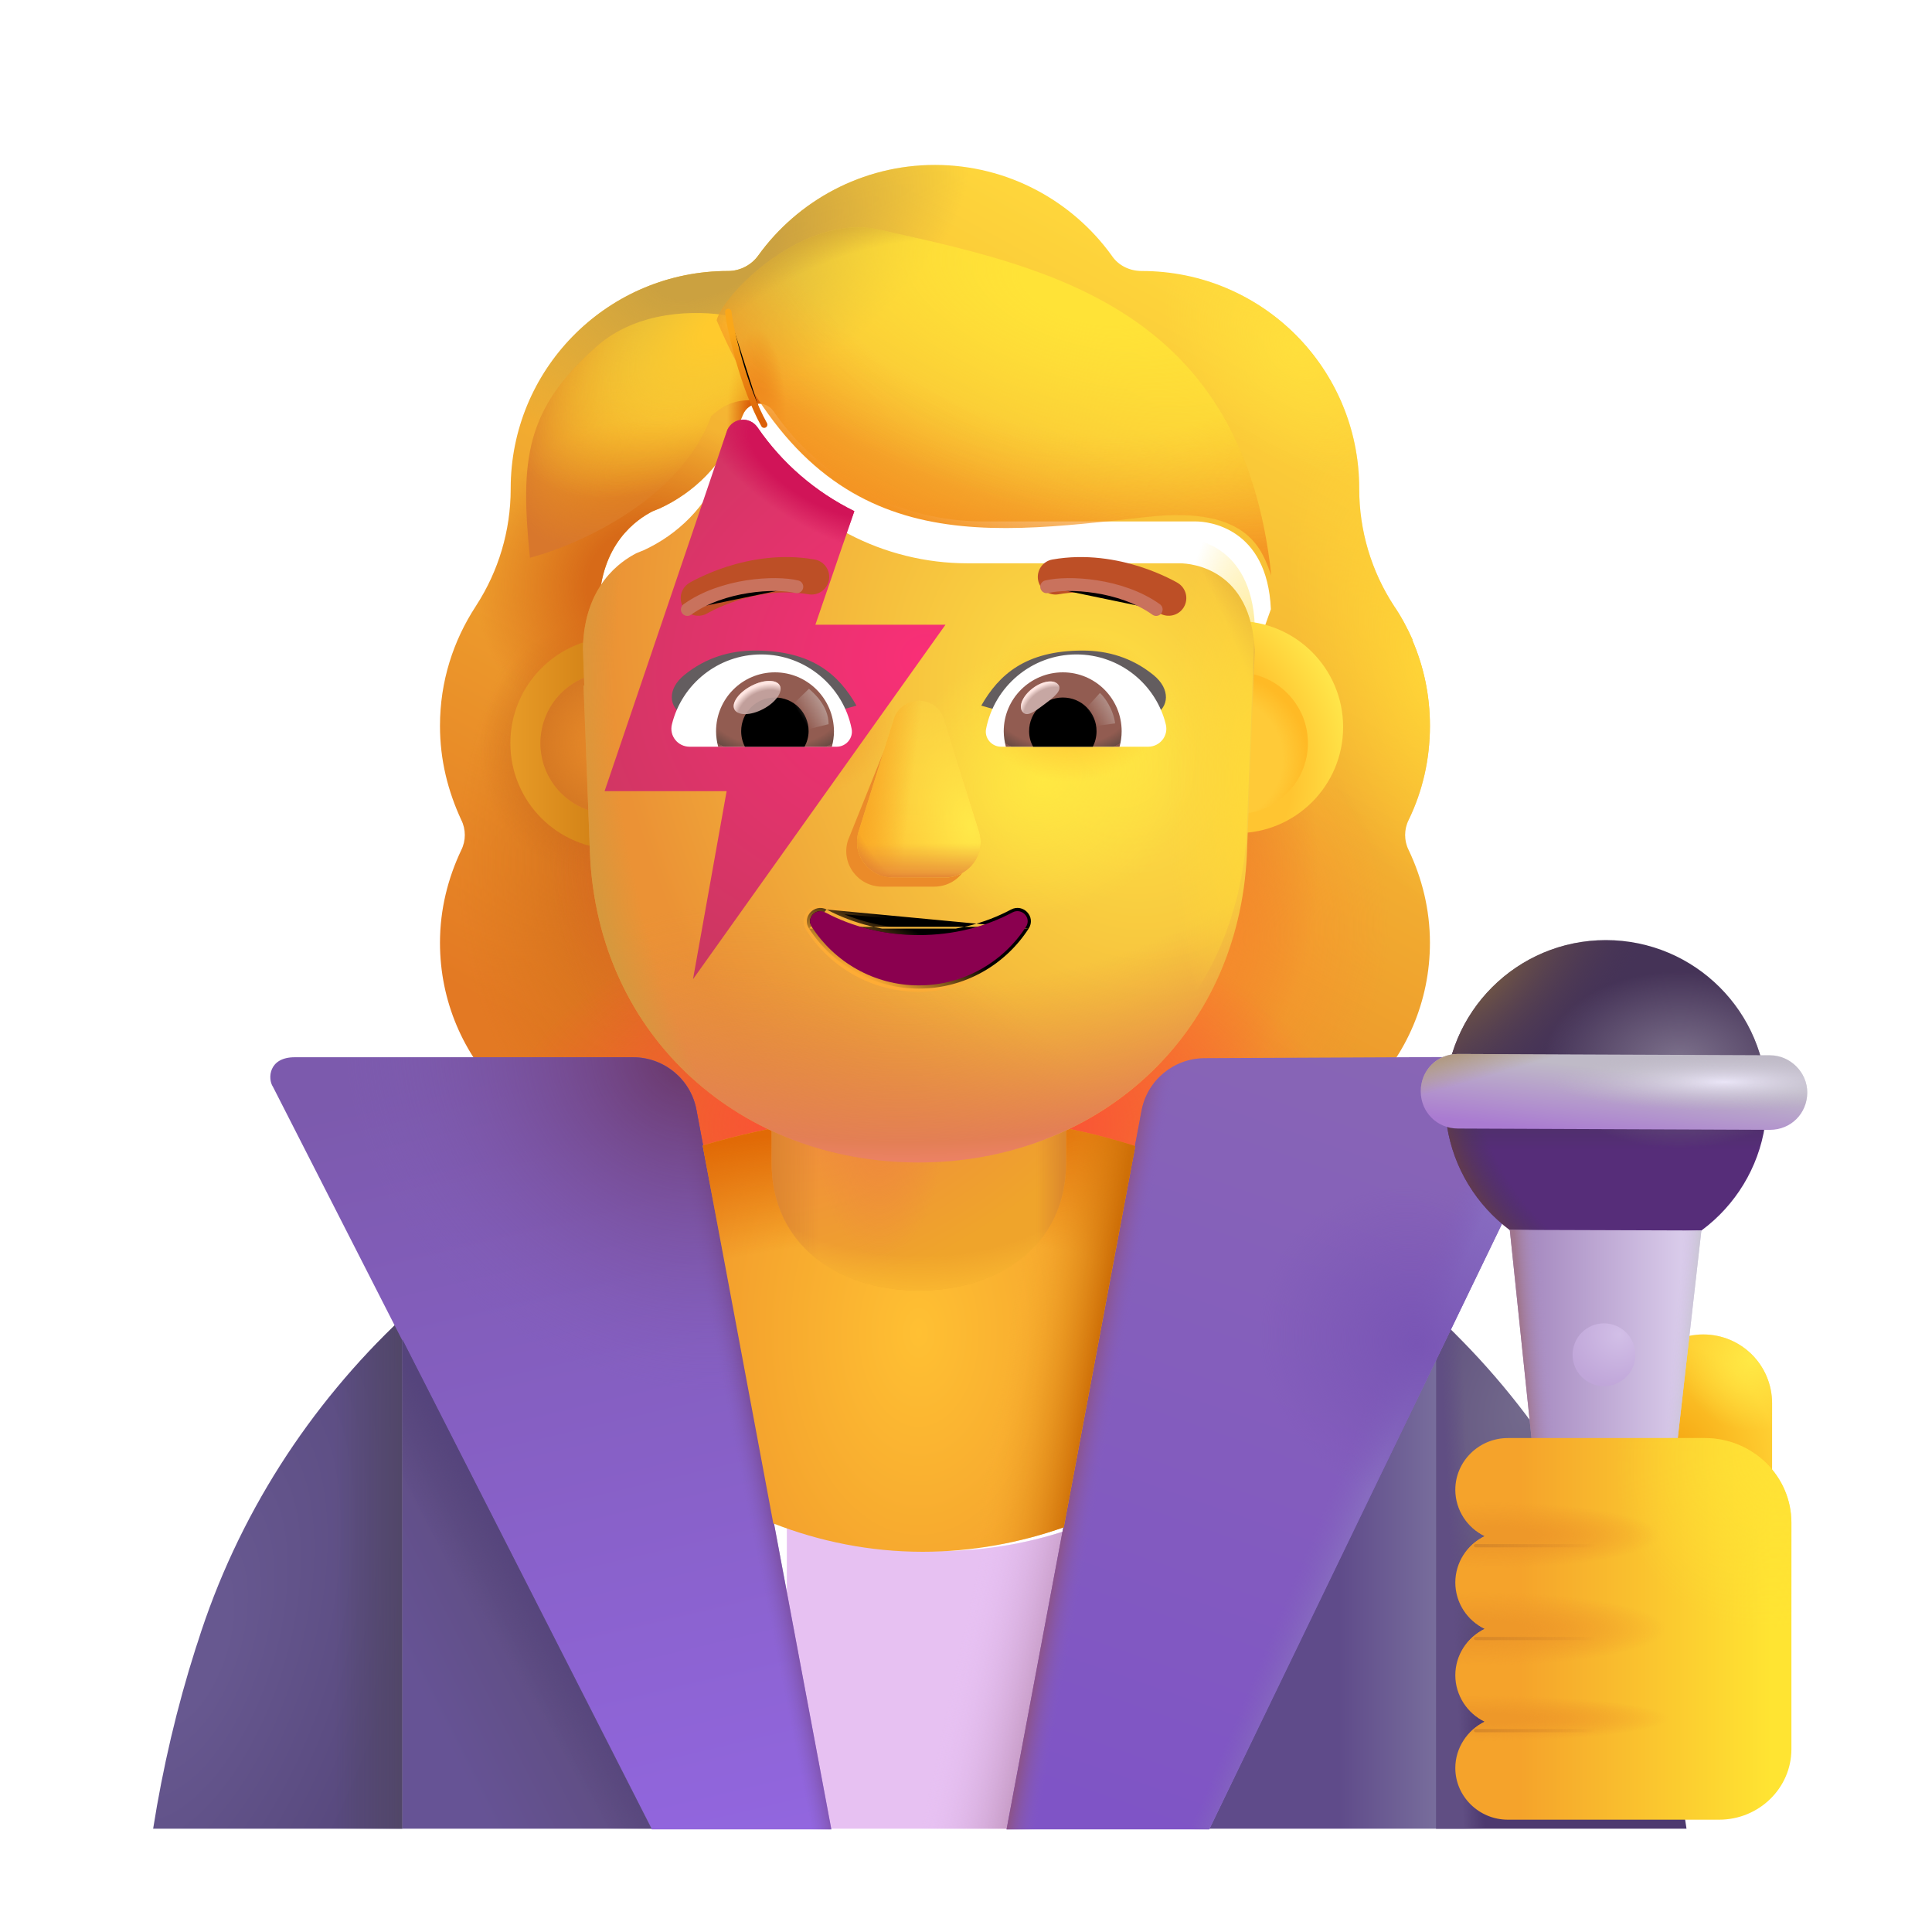 <svg viewBox="1 1 30 30" xmlns="http://www.w3.org/2000/svg">
<g filter="url(#filter0_i_13949_3563)">
<path fill-rule="evenodd" clip-rule="evenodd" d="M22.623 13.983C22.84 13.537 22.954 13.04 22.954 12.522C22.954 12.044 22.856 11.595 22.679 11.186H22.685C22.602 11.001 22.51 10.826 22.397 10.661L22.395 10.658C22.043 10.119 21.856 9.487 21.856 8.845V8.835C21.856 6.97 20.344 5.458 18.479 5.458C18.293 5.458 18.117 5.375 18.013 5.219C17.402 4.37 16.397 3.811 15.268 3.811C14.139 3.811 13.134 4.37 12.523 5.219C12.419 5.364 12.243 5.458 12.057 5.458C12.028 5.458 11.999 5.458 11.97 5.459C10.145 5.505 8.68 6.999 8.68 8.835V8.845C8.68 9.487 8.493 10.119 8.141 10.658L8.139 10.662C7.788 11.199 7.582 11.83 7.582 12.522C7.582 13.051 7.706 13.537 7.913 13.983C7.986 14.128 7.986 14.304 7.913 14.449C7.706 14.884 7.582 15.371 7.582 15.889C7.582 17.712 9.053 19.183 10.876 19.183H19.66C21.483 19.183 22.954 17.712 22.954 15.889C22.954 15.371 22.83 14.884 22.623 14.449C22.55 14.304 22.55 14.128 22.623 13.983ZM10.073 11.247H10.061L11.288 13.659C11.414 16.527 12.534 13.659 15.268 13.659C18.002 13.659 19.195 16.852 19.321 13.983L20.484 10.71C20.429 9.436 19.505 9.347 19.321 9.347H16.025C14.723 9.347 13.495 8.71 12.761 7.634C12.635 7.456 12.372 7.488 12.288 7.686L12.204 7.885C11.973 8.459 11.533 8.898 10.987 9.148C10.971 9.153 10.953 9.161 10.934 9.169C10.916 9.177 10.897 9.185 10.882 9.19C10.64 9.315 10.073 9.691 10.052 10.663L10.063 10.976L10.073 11.247Z" fill="url(#paint0_linear_13949_3563)"/>
<path fill-rule="evenodd" clip-rule="evenodd" d="M22.623 13.983C22.84 13.537 22.954 13.04 22.954 12.522C22.954 12.044 22.856 11.595 22.679 11.186H22.685C22.602 11.001 22.51 10.826 22.397 10.661L22.395 10.658C22.043 10.119 21.856 9.487 21.856 8.845V8.835C21.856 6.97 20.344 5.458 18.479 5.458C18.293 5.458 18.117 5.375 18.013 5.219C17.402 4.37 16.397 3.811 15.268 3.811C14.139 3.811 13.134 4.37 12.523 5.219C12.419 5.364 12.243 5.458 12.057 5.458C12.028 5.458 11.999 5.458 11.97 5.459C10.145 5.505 8.68 6.999 8.68 8.835V8.845C8.68 9.487 8.493 10.119 8.141 10.658L8.139 10.662C7.788 11.199 7.582 11.83 7.582 12.522C7.582 13.051 7.706 13.537 7.913 13.983C7.986 14.128 7.986 14.304 7.913 14.449C7.706 14.884 7.582 15.371 7.582 15.889C7.582 17.712 9.053 19.183 10.876 19.183H19.66C21.483 19.183 22.954 17.712 22.954 15.889C22.954 15.371 22.83 14.884 22.623 14.449C22.55 14.304 22.55 14.128 22.623 13.983ZM10.073 11.247H10.061L11.288 13.659C11.414 16.527 12.534 13.659 15.268 13.659C18.002 13.659 19.195 16.852 19.321 13.983L20.484 10.71C20.429 9.436 19.505 9.347 19.321 9.347H16.025C14.723 9.347 13.495 8.71 12.761 7.634C12.635 7.456 12.372 7.488 12.288 7.686L12.204 7.885C11.973 8.459 11.533 8.898 10.987 9.148C10.971 9.153 10.953 9.161 10.934 9.169C10.916 9.177 10.897 9.185 10.882 9.19C10.64 9.315 10.073 9.691 10.052 10.663L10.063 10.976L10.073 11.247Z" fill="url(#paint1_radial_13949_3563)"/>
<path fill-rule="evenodd" clip-rule="evenodd" d="M22.623 13.983C22.84 13.537 22.954 13.04 22.954 12.522C22.954 12.044 22.856 11.595 22.679 11.186H22.685C22.602 11.001 22.51 10.826 22.397 10.661L22.395 10.658C22.043 10.119 21.856 9.487 21.856 8.845V8.835C21.856 6.97 20.344 5.458 18.479 5.458C18.293 5.458 18.117 5.375 18.013 5.219C17.402 4.37 16.397 3.811 15.268 3.811C14.139 3.811 13.134 4.37 12.523 5.219C12.419 5.364 12.243 5.458 12.057 5.458C12.028 5.458 11.999 5.458 11.97 5.459C10.145 5.505 8.68 6.999 8.68 8.835V8.845C8.68 9.487 8.493 10.119 8.141 10.658L8.139 10.662C7.788 11.199 7.582 11.83 7.582 12.522C7.582 13.051 7.706 13.537 7.913 13.983C7.986 14.128 7.986 14.304 7.913 14.449C7.706 14.884 7.582 15.371 7.582 15.889C7.582 17.712 9.053 19.183 10.876 19.183H19.66C21.483 19.183 22.954 17.712 22.954 15.889C22.954 15.371 22.83 14.884 22.623 14.449C22.55 14.304 22.55 14.128 22.623 13.983ZM10.073 11.247H10.061L11.288 13.659C11.414 16.527 12.534 13.659 15.268 13.659C18.002 13.659 19.195 16.852 19.321 13.983L20.484 10.71C20.429 9.436 19.505 9.347 19.321 9.347H16.025C14.723 9.347 13.495 8.71 12.761 7.634C12.635 7.456 12.372 7.488 12.288 7.686L12.204 7.885C11.973 8.459 11.533 8.898 10.987 9.148C10.971 9.153 10.953 9.161 10.934 9.169C10.916 9.177 10.897 9.185 10.882 9.19C10.64 9.315 10.073 9.691 10.052 10.663L10.063 10.976L10.073 11.247Z" fill="url(#paint2_radial_13949_3563)"/>
<path fill-rule="evenodd" clip-rule="evenodd" d="M22.623 13.983C22.84 13.537 22.954 13.04 22.954 12.522C22.954 12.044 22.856 11.595 22.679 11.186H22.685C22.602 11.001 22.51 10.826 22.397 10.661L22.395 10.658C22.043 10.119 21.856 9.487 21.856 8.845V8.835C21.856 6.97 20.344 5.458 18.479 5.458C18.293 5.458 18.117 5.375 18.013 5.219C17.402 4.37 16.397 3.811 15.268 3.811C14.139 3.811 13.134 4.37 12.523 5.219C12.419 5.364 12.243 5.458 12.057 5.458C12.028 5.458 11.999 5.458 11.97 5.459C10.145 5.505 8.68 6.999 8.68 8.835V8.845C8.68 9.487 8.493 10.119 8.141 10.658L8.139 10.662C7.788 11.199 7.582 11.83 7.582 12.522C7.582 13.051 7.706 13.537 7.913 13.983C7.986 14.128 7.986 14.304 7.913 14.449C7.706 14.884 7.582 15.371 7.582 15.889C7.582 17.712 9.053 19.183 10.876 19.183H19.66C21.483 19.183 22.954 17.712 22.954 15.889C22.954 15.371 22.83 14.884 22.623 14.449C22.55 14.304 22.55 14.128 22.623 13.983ZM10.073 11.247H10.061L11.288 13.659C11.414 16.527 12.534 13.659 15.268 13.659C18.002 13.659 19.195 16.852 19.321 13.983L20.484 10.71C20.429 9.436 19.505 9.347 19.321 9.347H16.025C14.723 9.347 13.495 8.71 12.761 7.634C12.635 7.456 12.372 7.488 12.288 7.686L12.204 7.885C11.973 8.459 11.533 8.898 10.987 9.148C10.971 9.153 10.953 9.161 10.934 9.169C10.916 9.177 10.897 9.185 10.882 9.19C10.64 9.315 10.073 9.691 10.052 10.663L10.063 10.976L10.073 11.247Z" fill="url(#paint3_radial_13949_3563)"/>
<path fill-rule="evenodd" clip-rule="evenodd" d="M22.623 13.983C22.84 13.537 22.954 13.04 22.954 12.522C22.954 12.044 22.856 11.595 22.679 11.186H22.685C22.602 11.001 22.51 10.826 22.397 10.661L22.395 10.658C22.043 10.119 21.856 9.487 21.856 8.845V8.835C21.856 6.97 20.344 5.458 18.479 5.458C18.293 5.458 18.117 5.375 18.013 5.219C17.402 4.37 16.397 3.811 15.268 3.811C14.139 3.811 13.134 4.37 12.523 5.219C12.419 5.364 12.243 5.458 12.057 5.458C12.028 5.458 11.999 5.458 11.97 5.459C10.145 5.505 8.68 6.999 8.68 8.835V8.845C8.68 9.487 8.493 10.119 8.141 10.658L8.139 10.662C7.788 11.199 7.582 11.83 7.582 12.522C7.582 13.051 7.706 13.537 7.913 13.983C7.986 14.128 7.986 14.304 7.913 14.449C7.706 14.884 7.582 15.371 7.582 15.889C7.582 17.712 9.053 19.183 10.876 19.183H19.66C21.483 19.183 22.954 17.712 22.954 15.889C22.954 15.371 22.83 14.884 22.623 14.449C22.55 14.304 22.55 14.128 22.623 13.983ZM10.073 11.247H10.061L11.288 13.659C11.414 16.527 12.534 13.659 15.268 13.659C18.002 13.659 19.195 16.852 19.321 13.983L20.484 10.71C20.429 9.436 19.505 9.347 19.321 9.347H16.025C14.723 9.347 13.495 8.71 12.761 7.634C12.635 7.456 12.372 7.488 12.288 7.686L12.204 7.885C11.973 8.459 11.533 8.898 10.987 9.148C10.971 9.153 10.953 9.161 10.934 9.169C10.916 9.177 10.897 9.185 10.882 9.19C10.64 9.315 10.073 9.691 10.052 10.663L10.063 10.976L10.073 11.247Z" fill="url(#paint4_radial_13949_3563)"/>
<path fill-rule="evenodd" clip-rule="evenodd" d="M22.623 13.983C22.84 13.537 22.954 13.04 22.954 12.522C22.954 12.044 22.856 11.595 22.679 11.186H22.685C22.602 11.001 22.51 10.826 22.397 10.661L22.395 10.658C22.043 10.119 21.856 9.487 21.856 8.845V8.835C21.856 6.97 20.344 5.458 18.479 5.458C18.293 5.458 18.117 5.375 18.013 5.219C17.402 4.37 16.397 3.811 15.268 3.811C14.139 3.811 13.134 4.37 12.523 5.219C12.419 5.364 12.243 5.458 12.057 5.458C12.028 5.458 11.999 5.458 11.97 5.459C10.145 5.505 8.68 6.999 8.68 8.835V8.845C8.68 9.487 8.493 10.119 8.141 10.658L8.139 10.662C7.788 11.199 7.582 11.83 7.582 12.522C7.582 13.051 7.706 13.537 7.913 13.983C7.986 14.128 7.986 14.304 7.913 14.449C7.706 14.884 7.582 15.371 7.582 15.889C7.582 17.712 9.053 19.183 10.876 19.183H19.66C21.483 19.183 22.954 17.712 22.954 15.889C22.954 15.371 22.83 14.884 22.623 14.449C22.55 14.304 22.55 14.128 22.623 13.983ZM10.073 11.247H10.061L11.288 13.659C11.414 16.527 12.534 13.659 15.268 13.659C18.002 13.659 19.195 16.852 19.321 13.983L20.484 10.71C20.429 9.436 19.505 9.347 19.321 9.347H16.025C14.723 9.347 13.495 8.71 12.761 7.634C12.635 7.456 12.372 7.488 12.288 7.686L12.204 7.885C11.973 8.459 11.533 8.898 10.987 9.148C10.971 9.153 10.953 9.161 10.934 9.169C10.916 9.177 10.897 9.185 10.882 9.19C10.64 9.315 10.073 9.691 10.052 10.663L10.063 10.976L10.073 11.247Z" fill="url(#paint5_radial_13949_3563)"/>
<path fill-rule="evenodd" clip-rule="evenodd" d="M22.623 13.983C22.84 13.537 22.954 13.04 22.954 12.522C22.954 12.044 22.856 11.595 22.679 11.186H22.685C22.602 11.001 22.51 10.826 22.397 10.661L22.395 10.658C22.043 10.119 21.856 9.487 21.856 8.845V8.835C21.856 6.97 20.344 5.458 18.479 5.458C18.293 5.458 18.117 5.375 18.013 5.219C17.402 4.37 16.397 3.811 15.268 3.811C14.139 3.811 13.134 4.37 12.523 5.219C12.419 5.364 12.243 5.458 12.057 5.458C12.028 5.458 11.999 5.458 11.97 5.459C10.145 5.505 8.68 6.999 8.68 8.835V8.845C8.68 9.487 8.493 10.119 8.141 10.658L8.139 10.662C7.788 11.199 7.582 11.83 7.582 12.522C7.582 13.051 7.706 13.537 7.913 13.983C7.986 14.128 7.986 14.304 7.913 14.449C7.706 14.884 7.582 15.371 7.582 15.889C7.582 17.712 9.053 19.183 10.876 19.183H19.66C21.483 19.183 22.954 17.712 22.954 15.889C22.954 15.371 22.83 14.884 22.623 14.449C22.55 14.304 22.55 14.128 22.623 13.983ZM10.073 11.247H10.061L11.288 13.659C11.414 16.527 12.534 13.659 15.268 13.659C18.002 13.659 19.195 16.852 19.321 13.983L20.484 10.71C20.429 9.436 19.505 9.347 19.321 9.347H16.025C14.723 9.347 13.495 8.71 12.761 7.634C12.635 7.456 12.372 7.488 12.288 7.686L12.204 7.885C11.973 8.459 11.533 8.898 10.987 9.148C10.971 9.153 10.953 9.161 10.934 9.169C10.916 9.177 10.897 9.185 10.882 9.19C10.64 9.315 10.073 9.691 10.052 10.663L10.063 10.976L10.073 11.247Z" fill="url(#paint6_radial_13949_3563)"/>
<path fill-rule="evenodd" clip-rule="evenodd" d="M22.623 13.983C22.84 13.537 22.954 13.04 22.954 12.522C22.954 12.044 22.856 11.595 22.679 11.186H22.685C22.602 11.001 22.51 10.826 22.397 10.661L22.395 10.658C22.043 10.119 21.856 9.487 21.856 8.845V8.835C21.856 6.97 20.344 5.458 18.479 5.458C18.293 5.458 18.117 5.375 18.013 5.219C17.402 4.37 16.397 3.811 15.268 3.811C14.139 3.811 13.134 4.37 12.523 5.219C12.419 5.364 12.243 5.458 12.057 5.458C12.028 5.458 11.999 5.458 11.97 5.459C10.145 5.505 8.68 6.999 8.68 8.835V8.845C8.68 9.487 8.493 10.119 8.141 10.658L8.139 10.662C7.788 11.199 7.582 11.83 7.582 12.522C7.582 13.051 7.706 13.537 7.913 13.983C7.986 14.128 7.986 14.304 7.913 14.449C7.706 14.884 7.582 15.371 7.582 15.889C7.582 17.712 9.053 19.183 10.876 19.183H19.66C21.483 19.183 22.954 17.712 22.954 15.889C22.954 15.371 22.83 14.884 22.623 14.449C22.55 14.304 22.55 14.128 22.623 13.983ZM10.073 11.247H10.061L11.288 13.659C11.414 16.527 12.534 13.659 15.268 13.659C18.002 13.659 19.195 16.852 19.321 13.983L20.484 10.71C20.429 9.436 19.505 9.347 19.321 9.347H16.025C14.723 9.347 13.495 8.71 12.761 7.634C12.635 7.456 12.372 7.488 12.288 7.686L12.204 7.885C11.973 8.459 11.533 8.898 10.987 9.148C10.971 9.153 10.953 9.161 10.934 9.169C10.916 9.177 10.897 9.185 10.882 9.19C10.64 9.315 10.073 9.691 10.052 10.663L10.063 10.976L10.073 11.247Z" fill="url(#paint7_radial_13949_3563)"/>
<path fill-rule="evenodd" clip-rule="evenodd" d="M22.623 13.983C22.84 13.537 22.954 13.04 22.954 12.522C22.954 12.044 22.856 11.595 22.679 11.186H22.685C22.602 11.001 22.51 10.826 22.397 10.661L22.395 10.658C22.043 10.119 21.856 9.487 21.856 8.845V8.835C21.856 6.97 20.344 5.458 18.479 5.458C18.293 5.458 18.117 5.375 18.013 5.219C17.402 4.37 16.397 3.811 15.268 3.811C14.139 3.811 13.134 4.37 12.523 5.219C12.419 5.364 12.243 5.458 12.057 5.458C12.028 5.458 11.999 5.458 11.97 5.459C10.145 5.505 8.68 6.999 8.68 8.835V8.845C8.68 9.487 8.493 10.119 8.141 10.658L8.139 10.662C7.788 11.199 7.582 11.83 7.582 12.522C7.582 13.051 7.706 13.537 7.913 13.983C7.986 14.128 7.986 14.304 7.913 14.449C7.706 14.884 7.582 15.371 7.582 15.889C7.582 17.712 9.053 19.183 10.876 19.183H19.66C21.483 19.183 22.954 17.712 22.954 15.889C22.954 15.371 22.83 14.884 22.623 14.449C22.55 14.304 22.55 14.128 22.623 13.983ZM10.073 11.247H10.061L11.288 13.659C11.414 16.527 12.534 13.659 15.268 13.659C18.002 13.659 19.195 16.852 19.321 13.983L20.484 10.71C20.429 9.436 19.505 9.347 19.321 9.347H16.025C14.723 9.347 13.495 8.71 12.761 7.634C12.635 7.456 12.372 7.488 12.288 7.686L12.204 7.885C11.973 8.459 11.533 8.898 10.987 9.148C10.971 9.153 10.953 9.161 10.934 9.169C10.916 9.177 10.897 9.185 10.882 9.19C10.64 9.315 10.073 9.691 10.052 10.663L10.063 10.976L10.073 11.247Z" fill="url(#paint8_radial_13949_3563)"/>
<path fill-rule="evenodd" clip-rule="evenodd" d="M22.623 13.983C22.84 13.537 22.954 13.04 22.954 12.522C22.954 12.044 22.856 11.595 22.679 11.186H22.685C22.602 11.001 22.51 10.826 22.397 10.661L22.395 10.658C22.043 10.119 21.856 9.487 21.856 8.845V8.835C21.856 6.97 20.344 5.458 18.479 5.458C18.293 5.458 18.117 5.375 18.013 5.219C17.402 4.37 16.397 3.811 15.268 3.811C14.139 3.811 13.134 4.37 12.523 5.219C12.419 5.364 12.243 5.458 12.057 5.458C12.028 5.458 11.999 5.458 11.97 5.459C10.145 5.505 8.68 6.999 8.68 8.835V8.845C8.68 9.487 8.493 10.119 8.141 10.658L8.139 10.662C7.788 11.199 7.582 11.83 7.582 12.522C7.582 13.051 7.706 13.537 7.913 13.983C7.986 14.128 7.986 14.304 7.913 14.449C7.706 14.884 7.582 15.371 7.582 15.889C7.582 17.712 9.053 19.183 10.876 19.183H19.66C21.483 19.183 22.954 17.712 22.954 15.889C22.954 15.371 22.83 14.884 22.623 14.449C22.55 14.304 22.55 14.128 22.623 13.983ZM10.073 11.247H10.061L11.288 13.659C11.414 16.527 12.534 13.659 15.268 13.659C18.002 13.659 19.195 16.852 19.321 13.983L20.484 10.71C20.429 9.436 19.505 9.347 19.321 9.347H16.025C14.723 9.347 13.495 8.71 12.761 7.634C12.635 7.456 12.372 7.488 12.288 7.686L12.204 7.885C11.973 8.459 11.533 8.898 10.987 9.148C10.971 9.153 10.953 9.161 10.934 9.169C10.916 9.177 10.897 9.185 10.882 9.19C10.64 9.315 10.073 9.691 10.052 10.663L10.063 10.976L10.073 11.247Z" fill="url(#paint9_radial_13949_3563)"/>
</g>
<path fill-rule="evenodd" clip-rule="evenodd" d="M22.623 13.983C22.84 13.537 22.954 13.04 22.954 12.522C22.954 12.044 22.856 11.595 22.679 11.186H22.685C22.602 11.001 22.51 10.826 22.397 10.661L22.395 10.658C22.043 10.119 21.856 9.487 21.856 8.845V8.835C21.856 6.97 20.344 5.458 18.479 5.458C18.293 5.458 18.117 5.375 18.013 5.219C17.402 4.37 16.397 3.811 15.268 3.811C14.139 3.811 13.134 4.37 12.523 5.219C12.419 5.364 12.243 5.458 12.057 5.458C12.028 5.458 11.999 5.458 11.97 5.459C10.145 5.505 8.68 6.999 8.68 8.835V8.845C8.68 9.487 8.493 10.119 8.141 10.658L8.139 10.662C7.788 11.199 7.582 11.83 7.582 12.522C7.582 13.051 7.706 13.537 7.913 13.983C7.986 14.128 7.986 14.304 7.913 14.449C7.706 14.884 7.582 15.371 7.582 15.889C7.582 17.712 9.053 19.183 10.876 19.183H19.66C21.483 19.183 22.954 17.712 22.954 15.889C22.954 15.371 22.83 14.884 22.623 14.449C22.55 14.304 22.55 14.128 22.623 13.983ZM10.073 11.247H10.061L11.288 13.659C11.414 16.527 12.534 13.659 15.268 13.659C18.002 13.659 19.195 16.852 19.321 13.983L20.484 10.71C20.429 9.436 19.505 9.347 19.321 9.347H16.025C14.723 9.347 13.495 8.71 12.761 7.634C12.635 7.456 12.372 7.488 12.288 7.686L12.204 7.885C11.973 8.459 11.533 8.898 10.987 9.148C10.971 9.153 10.953 9.161 10.934 9.169C10.916 9.177 10.897 9.185 10.882 9.19C10.64 9.315 10.073 9.691 10.052 10.663L10.063 10.976L10.073 11.247Z" fill="url(#paint10_radial_13949_3563)"/>
<g filter="url(#filter1_i_13949_3563)">
<path d="M13.018 24.656V29.396H18.331L17.528 24.706C16.848 24.956 16.108 25.086 15.338 25.086C14.528 25.096 13.738 24.936 13.018 24.656Z" fill="#E7C1F2"/>
<path d="M13.018 24.656V29.396H18.331L17.528 24.706C16.848 24.956 16.108 25.086 15.338 25.086C14.528 25.096 13.738 24.936 13.018 24.656Z" fill="url(#paint11_linear_13949_3563)"/>
</g>
<path d="M7.248 29.396V21.466C5.808 22.816 4.688 24.536 4.068 26.506L4.038 26.596C3.748 27.506 3.528 28.446 3.378 29.396H7.248Z" fill="url(#paint12_radial_13949_3563)"/>
<path d="M7.248 29.396V21.466C5.808 22.816 4.688 24.536 4.068 26.506L4.038 26.596C3.748 27.506 3.528 28.446 3.378 29.396H7.248Z" fill="url(#paint13_linear_13949_3563)"/>
<path d="M27.188 29.396C27.048 28.436 26.828 27.486 26.538 26.556C25.908 24.546 24.778 22.796 23.298 21.426V29.396H27.188Z" fill="url(#paint14_radial_13949_3563)"/>
<path d="M27.188 29.396C27.048 28.436 26.828 27.486 26.538 26.556C25.908 24.546 24.778 22.796 23.298 21.426V29.396H27.188Z" fill="url(#paint15_linear_13949_3563)"/>
<path d="M23.298 29.396V22.094L19.778 29.396H23.298Z" fill="url(#paint16_linear_13949_3563)"/>
<path d="M24.483 17.409L19.704 17.431C19.225 17.433 18.815 17.775 18.726 18.246L16.63 29.406H19.778L25.103 18.389C25.323 17.929 24.983 17.409 24.483 17.409Z" fill="url(#paint17_linear_13949_3563)"/>
<path d="M24.483 17.409L19.704 17.431C19.225 17.433 18.815 17.775 18.726 18.246L16.63 29.406H19.778L25.103 18.389C25.323 17.929 24.983 17.409 24.483 17.409Z" fill="url(#paint18_linear_13949_3563)"/>
<path d="M24.483 17.409L19.704 17.431C19.225 17.433 18.815 17.775 18.726 18.246L16.63 29.406H19.778L25.103 18.389C25.323 17.929 24.983 17.409 24.483 17.409Z" fill="url(#paint19_linear_13949_3563)"/>
<path d="M24.483 17.409L19.704 17.431C19.225 17.433 18.815 17.775 18.726 18.246L16.63 29.406H19.778L25.103 18.389C25.323 17.929 24.983 17.409 24.483 17.409Z" fill="url(#paint20_radial_13949_3563)"/>
<path d="M5.575 17.417H10.831C11.313 17.417 11.726 17.76 11.814 18.233L13.909 29.406H11.119L5.239 17.877C5.154 17.752 5.169 17.417 5.575 17.417Z" fill="url(#paint21_linear_13949_3563)"/>
<path d="M5.575 17.417H10.831C11.313 17.417 11.726 17.76 11.814 18.233L13.909 29.406H11.119L5.239 17.877C5.154 17.752 5.169 17.417 5.575 17.417Z" fill="url(#paint22_linear_13949_3563)"/>
<path d="M5.575 17.417H10.831C11.313 17.417 11.726 17.76 11.814 18.233L13.909 29.406H11.119L5.239 17.877C5.154 17.752 5.169 17.417 5.575 17.417Z" fill="url(#paint23_radial_13949_3563)"/>
<path d="M7.248 29.396H11.118L7.248 21.8V29.396Z" fill="url(#paint24_linear_13949_3563)"/>
<path d="M7.248 29.396H11.118L7.248 21.8V29.396Z" fill="url(#paint25_linear_13949_3563)"/>
<path d="M15.288 18.296C14.128 18.296 12.991 18.467 11.911 18.787L13.008 24.656C13.728 24.936 14.508 25.096 15.328 25.096C16.098 25.096 16.838 24.956 17.518 24.716L18.628 18.796C17.578 18.466 16.448 18.296 15.288 18.296Z" fill="url(#paint26_radial_13949_3563)"/>
<path d="M15.288 18.296C14.128 18.296 12.991 18.467 11.911 18.787L13.008 24.656C13.728 24.936 14.508 25.096 15.328 25.096C16.098 25.096 16.838 24.956 17.518 24.716L18.628 18.796C17.578 18.466 16.448 18.296 15.288 18.296Z" fill="url(#paint27_radial_13949_3563)"/>
<path d="M15.288 18.296C14.128 18.296 12.991 18.467 11.911 18.787L13.008 24.656C13.728 24.936 14.508 25.096 15.328 25.096C16.098 25.096 16.838 24.956 17.518 24.716L18.628 18.796C17.578 18.466 16.448 18.296 15.288 18.296Z" fill="url(#paint28_linear_13949_3563)"/>
<path d="M12.982 16.262H17.554V19.061C17.554 20.324 16.53 21.039 15.268 21.039C14.006 21.039 12.982 20.324 12.982 19.061V16.262Z" fill="url(#paint29_radial_13949_3563)"/>
<path d="M12.982 16.262H17.554V19.061C17.554 20.324 16.53 21.039 15.268 21.039C14.006 21.039 12.982 20.324 12.982 19.061V16.262Z" fill="url(#paint30_radial_13949_3563)"/>
<path d="M12.982 16.262H17.554V19.061C17.554 20.324 16.53 21.039 15.268 21.039C14.006 21.039 12.982 20.324 12.982 19.061V16.262Z" fill="url(#paint31_linear_13949_3563)"/>
<path d="M12.982 16.262H17.554V19.061C17.554 20.324 16.53 21.039 15.268 21.039C14.006 21.039 12.982 20.324 12.982 19.061V16.262Z" fill="url(#paint32_linear_13949_3563)"/>
<path d="M12.982 16.262H17.554V19.061C17.554 20.324 16.53 21.039 15.268 21.039C14.006 21.039 12.982 20.324 12.982 19.061V16.262Z" fill="url(#paint33_radial_13949_3563)"/>
<path d="M27.447 21.721C28.037 21.721 28.517 22.201 28.517 22.791V25.241H26.377V22.791C26.377 22.201 26.857 21.721 27.447 21.721Z" fill="url(#paint34_radial_13949_3563)"/>
<path d="M27.447 21.721C28.037 21.721 28.517 22.201 28.517 22.791V25.241H26.377V22.791C26.377 22.201 26.857 21.721 27.447 21.721Z" fill="url(#paint35_radial_13949_3563)"/>
<path d="M25.937 20.595C27.317 20.595 28.435 19.476 28.435 18.096C28.435 16.717 27.317 15.598 25.937 15.598C24.557 15.598 23.439 16.717 23.439 18.096C23.439 19.476 24.557 20.595 25.937 20.595Z" fill="url(#paint36_linear_13949_3563)"/>
<path d="M25.937 20.595C27.317 20.595 28.435 19.476 28.435 18.096C28.435 16.717 27.317 15.598 25.937 15.598C24.557 15.598 23.439 16.717 23.439 18.096C23.439 19.476 24.557 20.595 25.937 20.595Z" fill="url(#paint37_radial_13949_3563)"/>
<path d="M25.937 20.595C27.317 20.595 28.435 19.476 28.435 18.096C28.435 16.717 27.317 15.598 25.937 15.598C24.557 15.598 23.439 16.717 23.439 18.096C23.439 19.476 24.557 20.595 25.937 20.595Z" fill="url(#paint38_radial_13949_3563)"/>
<path d="M25.937 20.595C27.317 20.595 28.435 19.476 28.435 18.096C28.435 16.717 27.317 15.598 25.937 15.598C24.557 15.598 23.439 16.717 23.439 18.096C23.439 19.476 24.557 20.595 25.937 20.595Z" fill="url(#paint39_radial_13949_3563)"/>
<g filter="url(#filter2_i_13949_3563)">
<path d="M28.384 17.436L23.54 17.416C23.215 17.416 22.961 17.67 22.961 17.995C22.961 18.32 23.215 18.574 23.54 18.574L28.384 18.594C28.709 18.594 28.963 18.34 28.963 18.015C28.963 17.701 28.699 17.436 28.384 17.436Z" fill="url(#paint40_linear_13949_3563)"/>
<path d="M28.384 17.436L23.54 17.416C23.215 17.416 22.961 17.67 22.961 17.995C22.961 18.32 23.215 18.574 23.54 18.574L28.384 18.594C28.709 18.594 28.963 18.34 28.963 18.015C28.963 17.701 28.699 17.436 28.384 17.436Z" fill="url(#paint41_radial_13949_3563)"/>
<path d="M28.384 17.436L23.54 17.416C23.215 17.416 22.961 17.67 22.961 17.995C22.961 18.32 23.215 18.574 23.54 18.574L28.384 18.594C28.709 18.594 28.963 18.34 28.963 18.015C28.963 17.701 28.699 17.436 28.384 17.436Z" fill="url(#paint42_linear_13949_3563)"/>
</g>
<path d="M25.896 27.236C25.49 27.236 25.155 26.931 25.114 26.525L24.444 20.097L27.419 20.107L26.688 26.535C26.637 26.941 26.292 27.236 25.896 27.236Z" fill="url(#paint43_linear_13949_3563)"/>
<path d="M25.896 27.236C25.49 27.236 25.155 26.931 25.114 26.525L24.444 20.097L27.419 20.107L26.688 26.535C26.637 26.941 26.292 27.236 25.896 27.236Z" fill="url(#paint44_linear_13949_3563)"/>
<path d="M25.896 27.236C25.49 27.236 25.155 26.931 25.114 26.525L24.444 20.097L27.419 20.107L26.688 26.535C26.637 26.941 26.292 27.236 25.896 27.236Z" fill="url(#paint45_linear_13949_3563)"/>
<g filter="url(#filter3_ii_13949_3563)">
<path d="M25.906 22.524C26.176 22.524 26.394 22.306 26.394 22.037C26.394 21.767 26.176 21.549 25.906 21.549C25.637 21.549 25.419 21.767 25.419 22.037C25.419 22.306 25.637 22.524 25.906 22.524Z" fill="url(#paint46_radial_13949_3563)"/>
</g>
<g filter="url(#filter4_i_13949_3563)">
<path d="M23.298 24.283C23.298 23.843 23.664 23.48 24.114 23.48H27.169C27.914 23.48 28.517 24.069 28.517 24.796V28.31C28.517 28.915 28.014 29.406 27.394 29.406H24.114C23.664 29.406 23.298 29.044 23.298 28.604C23.298 28.29 23.485 28.015 23.756 27.884C23.485 27.752 23.298 27.478 23.298 27.163C23.298 26.849 23.485 26.575 23.756 26.443C23.485 26.312 23.298 26.037 23.298 25.723C23.298 25.409 23.485 25.134 23.756 25.003C23.485 24.872 23.298 24.597 23.298 24.283Z" fill="url(#paint47_linear_13949_3563)"/>
<path d="M23.298 24.283C23.298 23.843 23.664 23.48 24.114 23.48H27.169C27.914 23.48 28.517 24.069 28.517 24.796V28.31C28.517 28.915 28.014 29.406 27.394 29.406H24.114C23.664 29.406 23.298 29.044 23.298 28.604C23.298 28.29 23.485 28.015 23.756 27.884C23.485 27.752 23.298 27.478 23.298 27.163C23.298 26.849 23.485 26.575 23.756 26.443C23.485 26.312 23.298 26.037 23.298 25.723C23.298 25.409 23.485 25.134 23.756 25.003C23.485 24.872 23.298 24.597 23.298 24.283Z" fill="url(#paint48_radial_13949_3563)"/>
<path d="M23.298 24.283C23.298 23.843 23.664 23.48 24.114 23.48H27.169C27.914 23.48 28.517 24.069 28.517 24.796V28.31C28.517 28.915 28.014 29.406 27.394 29.406H24.114C23.664 29.406 23.298 29.044 23.298 28.604C23.298 28.29 23.485 28.015 23.756 27.884C23.485 27.752 23.298 27.478 23.298 27.163C23.298 26.849 23.485 26.575 23.756 26.443C23.485 26.312 23.298 26.037 23.298 25.723C23.298 25.409 23.485 25.134 23.756 25.003C23.485 24.872 23.298 24.597 23.298 24.283Z" fill="url(#paint49_radial_13949_3563)"/>
<path d="M23.298 24.283C23.298 23.843 23.664 23.48 24.114 23.48H27.169C27.914 23.48 28.517 24.069 28.517 24.796V28.31C28.517 28.915 28.014 29.406 27.394 29.406H24.114C23.664 29.406 23.298 29.044 23.298 28.604C23.298 28.29 23.485 28.015 23.756 27.884C23.485 27.752 23.298 27.478 23.298 27.163C23.298 26.849 23.485 26.575 23.756 26.443C23.485 26.312 23.298 26.037 23.298 25.723C23.298 25.409 23.485 25.134 23.756 25.003C23.485 24.872 23.298 24.597 23.298 24.283Z" fill="url(#paint50_radial_13949_3563)"/>
<path d="M23.298 24.283C23.298 23.843 23.664 23.48 24.114 23.48H27.169C27.914 23.48 28.517 24.069 28.517 24.796V28.31C28.517 28.915 28.014 29.406 27.394 29.406H24.114C23.664 29.406 23.298 29.044 23.298 28.604C23.298 28.29 23.485 28.015 23.756 27.884C23.485 27.752 23.298 27.478 23.298 27.163C23.298 26.849 23.485 26.575 23.756 26.443C23.485 26.312 23.298 26.037 23.298 25.723C23.298 25.409 23.485 25.134 23.756 25.003C23.485 24.872 23.298 24.597 23.298 24.283Z" fill="url(#paint51_radial_13949_3563)"/>
</g>
<g filter="url(#filter5_f_13949_3563)">
<path d="M23.913 25.002H25.932" stroke="url(#paint52_linear_13949_3563)" stroke-width="0.05" stroke-linecap="round"/>
</g>
<g filter="url(#filter6_f_13949_3563)">
<path d="M23.913 26.443H25.932" stroke="url(#paint53_linear_13949_3563)" stroke-width="0.05" stroke-linecap="round"/>
</g>
<g filter="url(#filter7_f_13949_3563)">
<path d="M23.913 27.873H25.932" stroke="url(#paint54_linear_13949_3563)" stroke-width="0.05" stroke-linecap="round"/>
</g>
<g filter="url(#filter8_i_13949_3563)">
<path d="M10.472 14.187C11.382 14.187 12.119 13.45 12.119 12.54C12.119 11.63 11.382 10.893 10.472 10.893C9.562 10.893 8.825 11.63 8.825 12.54C8.825 13.45 9.562 14.187 10.472 14.187Z" fill="url(#paint55_linear_13949_3563)"/>
</g>
<g filter="url(#filter9_i_13949_3563)">
<path d="M20.209 14.187C21.119 14.187 21.856 13.45 21.856 12.54C21.856 11.63 21.119 10.893 20.209 10.893C19.299 10.893 18.562 11.63 18.562 12.54C18.562 13.45 19.299 14.187 20.209 14.187Z" fill="url(#paint56_radial_13949_3563)"/>
</g>
<g filter="url(#filter10_f_13949_3563)">
<path d="M20.209 13.639C20.817 13.639 21.309 13.147 21.309 12.54C21.309 11.933 20.817 11.44 20.209 11.44C19.602 11.44 19.11 11.933 19.11 12.54C19.11 13.147 19.602 13.639 20.209 13.639Z" fill="#FFCA38"/>
<path d="M20.209 13.639C20.817 13.639 21.309 13.147 21.309 12.54C21.309 11.933 20.817 11.44 20.209 11.44C19.602 11.44 19.11 11.933 19.11 12.54C19.11 13.147 19.602 13.639 20.209 13.639Z" fill="url(#paint57_radial_13949_3563)"/>
</g>
<g filter="url(#filter11_f_13949_3563)">
<path d="M10.492 13.639C11.099 13.639 11.591 13.147 11.591 12.54C11.591 11.933 11.099 11.44 10.492 11.44C9.884 11.44 9.392 11.933 9.392 12.54C9.392 13.147 9.884 13.639 10.492 13.639Z" fill="#E28527"/>
<path d="M10.492 13.639C11.099 13.639 11.591 13.147 11.591 12.54C11.591 11.933 11.099 11.44 10.492 11.44C9.884 11.44 9.392 11.933 9.392 12.54C9.392 13.147 9.884 13.639 10.492 13.639Z" fill="url(#paint58_radial_13949_3563)"/>
</g>
<g filter="url(#filter12_i_13949_3563)">
<path d="M10.061 11.247H10.073L10.063 10.976L10.052 10.662C10.073 9.691 10.64 9.315 10.882 9.19C10.897 9.185 10.916 9.177 10.934 9.169C10.953 9.161 10.971 9.153 10.987 9.148C11.533 8.898 11.973 8.459 12.204 7.884L12.288 7.686C12.372 7.488 12.635 7.456 12.761 7.634C13.495 8.71 14.723 9.347 16.025 9.347H19.321C19.505 9.347 20.429 9.436 20.484 10.71L20.362 13.856C20.236 16.724 17.996 18.651 15.261 18.651C12.527 18.651 10.287 16.724 10.161 13.856L10.061 11.247Z" fill="url(#paint59_radial_13949_3563)"/>
<path d="M10.061 11.247H10.073L10.063 10.976L10.052 10.662C10.073 9.691 10.64 9.315 10.882 9.19C10.897 9.185 10.916 9.177 10.934 9.169C10.953 9.161 10.971 9.153 10.987 9.148C11.533 8.898 11.973 8.459 12.204 7.884L12.288 7.686C12.372 7.488 12.635 7.456 12.761 7.634C13.495 8.71 14.723 9.347 16.025 9.347H19.321C19.505 9.347 20.429 9.436 20.484 10.71L20.362 13.856C20.236 16.724 17.996 18.651 15.261 18.651C12.527 18.651 10.287 16.724 10.161 13.856L10.061 11.247Z" fill="url(#paint60_radial_13949_3563)"/>
<path d="M10.061 11.247H10.073L10.063 10.976L10.052 10.662C10.073 9.691 10.64 9.315 10.882 9.19C10.897 9.185 10.916 9.177 10.934 9.169C10.953 9.161 10.971 9.153 10.987 9.148C11.533 8.898 11.973 8.459 12.204 7.884L12.288 7.686C12.372 7.488 12.635 7.456 12.761 7.634C13.495 8.71 14.723 9.347 16.025 9.347H19.321C19.505 9.347 20.429 9.436 20.484 10.71L20.362 13.856C20.236 16.724 17.996 18.651 15.261 18.651C12.527 18.651 10.287 16.724 10.161 13.856L10.061 11.247Z" fill="url(#paint61_radial_13949_3563)"/>
<path d="M10.061 11.247H10.073L10.063 10.976L10.052 10.662C10.073 9.691 10.64 9.315 10.882 9.19C10.897 9.185 10.916 9.177 10.934 9.169C10.953 9.161 10.971 9.153 10.987 9.148C11.533 8.898 11.973 8.459 12.204 7.884L12.288 7.686C12.372 7.488 12.635 7.456 12.761 7.634C13.495 8.71 14.723 9.347 16.025 9.347H19.321C19.505 9.347 20.429 9.436 20.484 10.71L20.362 13.856C20.236 16.724 17.996 18.651 15.261 18.651C12.527 18.651 10.287 16.724 10.161 13.856L10.061 11.247Z" fill="url(#paint62_radial_13949_3563)"/>
<path d="M10.061 11.247H10.073L10.063 10.976L10.052 10.662C10.073 9.691 10.64 9.315 10.882 9.19C10.897 9.185 10.916 9.177 10.934 9.169C10.953 9.161 10.971 9.153 10.987 9.148C11.533 8.898 11.973 8.459 12.204 7.884L12.288 7.686C12.372 7.488 12.635 7.456 12.761 7.634C13.495 8.71 14.723 9.347 16.025 9.347H19.321C19.505 9.347 20.429 9.436 20.484 10.71L20.362 13.856C20.236 16.724 17.996 18.651 15.261 18.651C12.527 18.651 10.287 16.724 10.161 13.856L10.061 11.247Z" fill="url(#paint63_radial_13949_3563)"/>
<path d="M10.061 11.247H10.073L10.063 10.976L10.052 10.662C10.073 9.691 10.64 9.315 10.882 9.19C10.897 9.185 10.916 9.177 10.934 9.169C10.953 9.161 10.971 9.153 10.987 9.148C11.533 8.898 11.973 8.459 12.204 7.884L12.288 7.686C12.372 7.488 12.635 7.456 12.761 7.634C13.495 8.71 14.723 9.347 16.025 9.347H19.321C19.505 9.347 20.429 9.436 20.484 10.71L20.362 13.856C20.236 16.724 17.996 18.651 15.261 18.651C12.527 18.651 10.287 16.724 10.161 13.856L10.061 11.247Z" fill="url(#paint64_radial_13949_3563)"/>
<path d="M10.061 11.247H10.073L10.063 10.976L10.052 10.662C10.073 9.691 10.64 9.315 10.882 9.19C10.897 9.185 10.916 9.177 10.934 9.169C10.953 9.161 10.971 9.153 10.987 9.148C11.533 8.898 11.973 8.459 12.204 7.884L12.288 7.686C12.372 7.488 12.635 7.456 12.761 7.634C13.495 8.71 14.723 9.347 16.025 9.347H19.321C19.505 9.347 20.429 9.436 20.484 10.71L20.362 13.856C20.236 16.724 17.996 18.651 15.261 18.651C12.527 18.651 10.287 16.724 10.161 13.856L10.061 11.247Z" fill="url(#paint65_radial_13949_3563)"/>
</g>
<path d="M10.061 11.247H10.073L10.063 10.976L10.052 10.662C10.073 9.691 10.64 9.315 10.882 9.19C10.897 9.185 10.916 9.177 10.934 9.169C10.953 9.161 10.971 9.153 10.987 9.148C11.533 8.898 11.973 8.459 12.204 7.884L12.288 7.686C12.372 7.488 12.635 7.456 12.761 7.634C13.495 8.71 14.723 9.347 16.025 9.347H19.321C19.505 9.347 20.429 9.436 20.484 10.71L20.362 13.856C20.236 16.724 17.996 18.651 15.261 18.651C12.527 18.651 10.287 16.724 10.161 13.856L10.061 11.247Z" fill="url(#paint66_radial_13949_3563)"/>
<path fill-rule="evenodd" clip-rule="evenodd" d="M14.266 8.937C13.669 8.643 13.147 8.199 12.761 7.634C12.637 7.46 12.383 7.486 12.294 7.674L10.388 13.285H12.283L11.761 16.205L15.681 10.701H13.661L14.266 8.937Z" fill="url(#paint67_radial_13949_3563)"/>
<path fill-rule="evenodd" clip-rule="evenodd" d="M14.266 8.937C13.669 8.643 13.147 8.199 12.761 7.634C12.637 7.46 12.383 7.486 12.294 7.674L10.388 13.285H12.283L11.761 16.205L15.681 10.701H13.661L14.266 8.937Z" fill="url(#paint68_radial_13949_3563)"/>
<g filter="url(#filter13_f_13949_3563)">
<path d="M14.866 12.312L14.166 14.052C14.055 14.41 14.322 14.768 14.699 14.768H15.504C15.882 14.768 16.148 14.405 16.037 14.052L15.493 12.312C15.377 11.927 14.988 11.927 14.866 12.312Z" fill="#EB8B29"/>
</g>
<g filter="url(#filter14_f_13949_3563)">
<path d="M14.877 12.17L14.333 13.91C14.222 14.268 14.488 14.626 14.866 14.626H15.671C16.048 14.626 16.314 14.263 16.203 13.91L15.659 12.17C15.543 11.785 14.999 11.785 14.877 12.17Z" fill="url(#paint69_linear_13949_3563)"/>
<path d="M14.877 12.17L14.333 13.91C14.222 14.268 14.488 14.626 14.866 14.626H15.671C16.048 14.626 16.314 14.263 16.203 13.91L15.659 12.17C15.543 11.785 14.999 11.785 14.877 12.17Z" fill="url(#paint70_radial_13949_3563)"/>
<path d="M14.877 12.17L14.333 13.91C14.222 14.268 14.488 14.626 14.866 14.626H15.671C16.048 14.626 16.314 14.263 16.203 13.91L15.659 12.17C15.543 11.785 14.999 11.785 14.877 12.17Z" fill="url(#paint71_linear_13949_3563)"/>
<path d="M14.877 12.17L14.333 13.91C14.222 14.268 14.488 14.626 14.866 14.626H15.671C16.048 14.626 16.314 14.263 16.203 13.91L15.659 12.17C15.543 11.785 14.999 11.785 14.877 12.17Z" fill="url(#paint72_linear_13949_3563)"/>
</g>
<path d="M14.877 12.17L14.333 13.91C14.222 14.268 14.488 14.626 14.866 14.626H15.671C16.048 14.626 16.314 14.263 16.203 13.91L15.659 12.17C15.543 11.785 14.999 11.785 14.877 12.17Z" fill="url(#paint73_linear_13949_3563)"/>
<path d="M14.877 12.17L14.333 13.91C14.222 14.268 14.488 14.626 14.866 14.626H15.671C16.048 14.626 16.314 14.263 16.203 13.91L15.659 12.17C15.543 11.785 14.999 11.785 14.877 12.17Z" fill="url(#paint74_radial_13949_3563)"/>
<g filter="url(#filter15_f_13949_3563)">
<path d="M13.836 15.123L13.836 15.123C14.25 15.344 14.743 15.47 15.268 15.47C15.799 15.47 16.286 15.344 16.7 15.123L16.7 15.123L16.7 15.123C16.794 15.074 16.893 15.102 16.951 15.165C17.011 15.228 17.032 15.328 16.973 15.419M13.836 15.123L16.931 15.392M13.836 15.123L13.836 15.123C13.741 15.074 13.643 15.104 13.584 15.167C13.526 15.23 13.503 15.33 13.563 15.419M13.836 15.123L13.605 15.392M16.973 15.419C16.973 15.419 16.973 15.419 16.973 15.419L16.931 15.392M16.973 15.419C16.973 15.419 16.973 15.419 16.973 15.419L16.931 15.392M16.973 15.419C16.613 15.978 15.984 16.351 15.268 16.351C14.552 16.351 13.924 15.978 13.563 15.419M16.931 15.392C16.579 15.937 15.966 16.301 15.268 16.301C14.57 16.301 13.957 15.937 13.605 15.392M13.563 15.419C13.563 15.419 13.564 15.42 13.564 15.42L13.605 15.392M13.563 15.419C13.563 15.419 13.563 15.419 13.563 15.419L13.605 15.392" stroke="url(#paint75_linear_13949_3563)" stroke-width="0.1"/>
</g>
<path d="M15.268 15.52C14.735 15.52 14.234 15.392 13.813 15.167C13.669 15.092 13.514 15.258 13.605 15.392C13.957 15.937 14.57 16.301 15.268 16.301C15.966 16.301 16.579 15.937 16.931 15.392C17.022 15.253 16.867 15.092 16.723 15.167C16.302 15.392 15.806 15.52 15.268 15.52Z" fill="#8A004F"/>
<g filter="url(#filter16_i_13949_3563)">
<path d="M16.437 11.957C16.709 11.48 17.122 11.102 18.011 11.102C18.4 11.102 18.775 11.21 19.109 11.48C19.384 11.702 19.347 11.986 19.134 12.093L18.565 12.418C17.898 12.202 17.16 12.173 16.437 11.957Z" fill="#635D5F"/>
</g>
<g filter="url(#filter17_i_13949_3563)">
<path d="M14.099 11.957C13.828 11.48 13.415 11.102 12.526 11.102C12.136 11.102 11.761 11.21 11.428 11.48C11.152 11.702 11.189 11.986 11.402 12.093L11.971 12.418C12.639 12.202 13.376 12.173 14.099 11.957Z" fill="#635D5F"/>
</g>
<g filter="url(#filter18_i_13949_3563)">
<path d="M11.79 10.72L11.786 10.723C11.786 10.723 11.786 10.723 11.785 10.723C11.655 10.8 11.487 10.758 11.409 10.629C11.331 10.498 11.373 10.33 11.504 10.252L11.504 10.251L11.505 10.251L11.508 10.249L11.518 10.243C11.526 10.239 11.537 10.233 11.551 10.225C11.579 10.21 11.619 10.189 11.67 10.165C11.771 10.117 11.914 10.055 12.089 9.999C12.437 9.888 12.924 9.795 13.449 9.888C13.598 9.914 13.698 10.056 13.672 10.206C13.645 10.355 13.503 10.454 13.354 10.428C12.946 10.356 12.554 10.428 12.257 10.522C12.109 10.569 11.989 10.621 11.906 10.66C11.865 10.68 11.833 10.697 11.812 10.708C11.802 10.713 11.795 10.717 11.79 10.72Z" fill="#BD4F26"/>
</g>
<g filter="url(#filter19_i_13949_3563)">
<path fill-rule="evenodd" clip-rule="evenodd" d="M19.088 10.252C19.088 10.252 19.088 10.252 18.947 10.487L19.088 10.252C19.218 10.33 19.26 10.498 19.182 10.629C19.104 10.758 18.936 10.8 18.806 10.723C18.806 10.723 18.806 10.723 18.805 10.723L18.801 10.72C18.796 10.717 18.789 10.713 18.779 10.708C18.758 10.697 18.726 10.68 18.685 10.66C18.602 10.621 18.482 10.569 18.335 10.522C18.037 10.428 17.645 10.356 17.237 10.428C17.088 10.454 16.946 10.355 16.919 10.206C16.893 10.056 16.993 9.914 17.142 9.888C17.667 9.795 18.154 9.888 18.502 9.999C18.677 10.055 18.82 10.117 18.921 10.165C18.972 10.189 19.012 10.21 19.04 10.225C19.054 10.233 19.065 10.239 19.073 10.243L19.083 10.249L19.086 10.251L19.087 10.251L19.088 10.252Z" fill="#BD4F26"/>
</g>
<path d="M17.715 11.162C18.384 11.162 18.949 11.623 19.102 12.246C19.148 12.425 19.011 12.595 18.828 12.595H16.545C16.399 12.595 16.283 12.462 16.312 12.317C16.441 11.661 17.018 11.162 17.715 11.162Z" fill="white"/>
<path d="M17.504 11.44C18.01 11.44 18.417 11.851 18.417 12.354C18.417 12.437 18.405 12.52 18.384 12.595H16.619C16.599 12.516 16.586 12.437 16.586 12.354C16.586 11.851 16.997 11.44 17.504 11.44Z" fill="url(#paint76_radial_13949_3563)"/>
<path d="M16.98 12.354C16.98 12.063 17.213 11.831 17.504 11.831C17.794 11.831 18.027 12.063 18.027 12.354C18.027 12.441 18.006 12.524 17.969 12.595H17.043C17.001 12.524 16.98 12.441 16.98 12.354Z" fill="black"/>
<g filter="url(#filter20_f_13949_3563)">
<path d="M17.435 11.634C17.5 11.721 17.364 11.827 17.21 11.942C17.055 12.058 16.941 12.139 16.876 12.052C16.811 11.965 16.884 11.801 17.038 11.686C17.192 11.57 17.37 11.547 17.435 11.634Z" fill="#C7A7A3"/>
<path d="M17.435 11.634C17.5 11.721 17.364 11.827 17.21 11.942C17.055 12.058 16.941 12.139 16.876 12.052C16.811 11.965 16.884 11.801 17.038 11.686C17.192 11.57 17.37 11.547 17.435 11.634Z" fill="url(#paint77_radial_13949_3563)"/>
</g>
<g filter="url(#filter21_f_13949_3563)">
<path d="M18.316 12.233C18.283 11.997 18.145 11.819 18.08 11.76L17.815 12.051L17.934 12.284L18.316 12.233Z" fill="url(#paint78_linear_13949_3563)"/>
</g>
<path d="M12.821 11.162C12.152 11.162 11.587 11.623 11.434 12.246C11.388 12.425 11.525 12.595 11.708 12.595H13.992C14.137 12.595 14.253 12.462 14.224 12.317C14.095 11.661 13.514 11.162 12.821 11.162Z" fill="white"/>
<path d="M13.033 11.44C12.526 11.44 12.119 11.851 12.119 12.354C12.119 12.437 12.131 12.52 12.152 12.595H13.917C13.938 12.516 13.95 12.437 13.95 12.354C13.946 11.851 13.539 11.44 13.033 11.44Z" fill="url(#paint79_radial_13949_3563)"/>
<path d="M13.556 12.354C13.556 12.063 13.323 11.831 13.032 11.831C12.742 11.831 12.509 12.063 12.509 12.354C12.509 12.441 12.53 12.524 12.567 12.595H13.493C13.531 12.524 13.556 12.441 13.556 12.354Z" fill="black"/>
<g filter="url(#filter22_f_13949_3563)">
<path d="M13.866 12.245C13.866 11.951 13.626 11.754 13.561 11.695L13.267 11.98L13.448 12.349L13.866 12.245Z" fill="url(#paint80_linear_13949_3563)"/>
</g>
<g filter="url(#filter23_f_13949_3563)">
<ellipse cx="12.757" cy="11.831" rx="0.398" ry="0.202" transform="rotate(-27.914 12.757 11.831)" fill="#C7A7A3" fill-opacity="0.9"/>
<ellipse cx="12.757" cy="11.831" rx="0.398" ry="0.202" transform="rotate(-27.914 12.757 11.831)" fill="url(#paint81_radial_13949_3563)"/>
</g>
<g filter="url(#filter24_f_13949_3563)">
<path d="M17.253 10.111C17.584 10.031 18.404 10.071 18.953 10.464" stroke="#C9725D" stroke-width="0.2" stroke-linecap="round"/>
</g>
<g filter="url(#filter25_f_13949_3563)">
<path d="M13.373 10.111C13.043 10.031 12.222 10.071 11.673 10.464" stroke="#C9725D" stroke-width="0.2" stroke-linecap="round"/>
</g>
<g filter="url(#filter26_f_13949_3563)">
<path d="M10.258 6.384C10.894 5.818 11.811 5.812 12.326 5.904L12.738 7.225C12.474 7.185 12.24 7.276 12.043 7.465C11.576 8.755 9.972 9.467 9.229 9.661C9.075 8.134 9.16 7.362 10.258 6.384Z" fill="url(#paint82_radial_13949_3563)"/>
<path d="M10.258 6.384C10.894 5.818 11.811 5.812 12.326 5.904L12.738 7.225C12.474 7.185 12.24 7.276 12.043 7.465C11.576 8.755 9.972 9.467 9.229 9.661C9.075 8.134 9.16 7.362 10.258 6.384Z" fill="url(#paint83_radial_13949_3563)"/>
</g>
<g filter="url(#filter27_f_13949_3563)">
<path d="M14.65 4.565C13.491 4.31 12.248 5.543 12.128 5.972C13.707 9.678 16.131 9.325 18.82 9.026C20.429 8.847 20.604 9.581 20.741 9.936C20.295 5.784 17.293 5.149 14.65 4.565Z" fill="url(#paint84_radial_13949_3563)"/>
<path d="M14.65 4.565C13.491 4.31 12.248 5.543 12.128 5.972C13.707 9.678 16.131 9.325 18.82 9.026C20.429 8.847 20.604 9.581 20.741 9.936C20.295 5.784 17.293 5.149 14.65 4.565Z" fill="url(#paint85_radial_13949_3563)"/>
<path d="M14.65 4.565C13.491 4.31 12.248 5.543 12.128 5.972C13.707 9.678 16.131 9.325 18.82 9.026C20.429 8.847 20.604 9.581 20.741 9.936C20.295 5.784 17.293 5.149 14.65 4.565Z" fill="url(#paint86_radial_13949_3563)"/>
</g>
<g filter="url(#filter28_f_13949_3563)">
<path d="M12.309 5.844C12.332 6.092 12.549 7.027 12.866 7.594" stroke="url(#paint87_linear_13949_3563)" stroke-width="0.1" stroke-linecap="round"/>
</g>
<defs>
<filter id="filter0_i_13949_3563" x="7.582" y="3.561" width="15.622" height="15.622" filterUnits="userSpaceOnUse" color-interpolation-filters="sRGB">
<feFlood flood-opacity="0" result="BackgroundImageFix"/>
<feBlend mode="normal" in="SourceGraphic" in2="BackgroundImageFix" result="shape"/>
<feColorMatrix in="SourceAlpha" type="matrix" values="0 0 0 0 0 0 0 0 0 0 0 0 0 0 0 0 0 0 127 0" result="hardAlpha"/>
<feOffset dx="0.25" dy="-0.25"/>
<feGaussianBlur stdDeviation="0.375"/>
<feComposite in2="hardAlpha" operator="arithmetic" k2="-1" k3="1"/>
<feColorMatrix type="matrix" values="0 0 0 0 0.925 0 0 0 0 0.537 0 0 0 0 0.125 0 0 0 1 0"/>
<feBlend mode="normal" in2="shape" result="effect1_innerShadow_13949_3563"/>
</filter>
<filter id="filter1_i_13949_3563" x="13.018" y="24.656" width="5.513" height="4.74" filterUnits="userSpaceOnUse" color-interpolation-filters="sRGB">
<feFlood flood-opacity="0" result="BackgroundImageFix"/>
<feBlend mode="normal" in="SourceGraphic" in2="BackgroundImageFix" result="shape"/>
<feColorMatrix in="SourceAlpha" type="matrix" values="0 0 0 0 0 0 0 0 0 0 0 0 0 0 0 0 0 0 127 0" result="hardAlpha"/>
<feOffset dx="0.2"/>
<feGaussianBlur stdDeviation="0.15"/>
<feComposite in2="hardAlpha" operator="arithmetic" k2="-1" k3="1"/>
<feColorMatrix type="matrix" values="0 0 0 0 0.976 0 0 0 0 0.78 0 0 0 0 0.867 0 0 0 1 0"/>
<feBlend mode="normal" in2="shape" result="effect1_innerShadow_13949_3563"/>
</filter>
<filter id="filter2_i_13949_3563" x="22.961" y="17.366" width="6.102" height="1.228" filterUnits="userSpaceOnUse" color-interpolation-filters="sRGB">
<feFlood flood-opacity="0" result="BackgroundImageFix"/>
<feBlend mode="normal" in="SourceGraphic" in2="BackgroundImageFix" result="shape"/>
<feColorMatrix in="SourceAlpha" type="matrix" values="0 0 0 0 0 0 0 0 0 0 0 0 0 0 0 0 0 0 127 0" result="hardAlpha"/>
<feOffset dx="0.1" dy="-0.05"/>
<feGaussianBlur stdDeviation="0.1"/>
<feComposite in2="hardAlpha" operator="arithmetic" k2="-1" k3="1"/>
<feColorMatrix type="matrix" values="0 0 0 0 0.647 0 0 0 0 0.475 0 0 0 0 0.549 0 0 0 1 0"/>
<feBlend mode="normal" in2="shape" result="effect1_innerShadow_13949_3563"/>
</filter>
<filter id="filter3_ii_13949_3563" x="25.369" y="21.499" width="1.075" height="1.075" filterUnits="userSpaceOnUse" color-interpolation-filters="sRGB">
<feFlood flood-opacity="0" result="BackgroundImageFix"/>
<feBlend mode="normal" in="SourceGraphic" in2="BackgroundImageFix" result="shape"/>
<feColorMatrix in="SourceAlpha" type="matrix" values="0 0 0 0 0 0 0 0 0 0 0 0 0 0 0 0 0 0 127 0" result="hardAlpha"/>
<feOffset dx="0.05" dy="-0.05"/>
<feGaussianBlur stdDeviation="0.025"/>
<feComposite in2="hardAlpha" operator="arithmetic" k2="-1" k3="1"/>
<feColorMatrix type="matrix" values="0 0 0 0 0.694 0 0 0 0 0.561 0 0 0 0 0.765 0 0 0 1 0"/>
<feBlend mode="normal" in2="shape" result="effect1_innerShadow_13949_3563"/>
<feColorMatrix in="SourceAlpha" type="matrix" values="0 0 0 0 0 0 0 0 0 0 0 0 0 0 0 0 0 0 127 0" result="hardAlpha"/>
<feOffset dx="-0.05" dy="0.05"/>
<feGaussianBlur stdDeviation="0.025"/>
<feComposite in2="hardAlpha" operator="arithmetic" k2="-1" k3="1"/>
<feColorMatrix type="matrix" values="0 0 0 0 0.918 0 0 0 0 0.875 0 0 0 0 0.976 0 0 0 1 0"/>
<feBlend mode="normal" in2="effect1_innerShadow_13949_3563" result="effect2_innerShadow_13949_3563"/>
</filter>
<filter id="filter4_i_13949_3563" x="23.298" y="23.331" width="5.519" height="6.076" filterUnits="userSpaceOnUse" color-interpolation-filters="sRGB">
<feFlood flood-opacity="0" result="BackgroundImageFix"/>
<feBlend mode="normal" in="SourceGraphic" in2="BackgroundImageFix" result="shape"/>
<feColorMatrix in="SourceAlpha" type="matrix" values="0 0 0 0 0 0 0 0 0 0 0 0 0 0 0 0 0 0 127 0" result="hardAlpha"/>
<feOffset dx="0.3" dy="-0.15"/>
<feGaussianBlur stdDeviation="0.3"/>
<feComposite in2="hardAlpha" operator="arithmetic" k2="-1" k3="1"/>
<feColorMatrix type="matrix" values="0 0 0 0 0.906 0 0 0 0 0.522 0 0 0 0 0.365 0 0 0 1 0"/>
<feBlend mode="normal" in2="shape" result="effect1_innerShadow_13949_3563"/>
</filter>
<filter id="filter5_f_13949_3563" x="23.788" y="24.876" width="2.269" height="0.25" filterUnits="userSpaceOnUse" color-interpolation-filters="sRGB">
<feFlood flood-opacity="0" result="BackgroundImageFix"/>
<feBlend mode="normal" in="SourceGraphic" in2="BackgroundImageFix" result="shape"/>
<feGaussianBlur stdDeviation="0.05" result="effect1_foregroundBlur_13949_3563"/>
</filter>
<filter id="filter6_f_13949_3563" x="23.788" y="26.318" width="2.269" height="0.25" filterUnits="userSpaceOnUse" color-interpolation-filters="sRGB">
<feFlood flood-opacity="0" result="BackgroundImageFix"/>
<feBlend mode="normal" in="SourceGraphic" in2="BackgroundImageFix" result="shape"/>
<feGaussianBlur stdDeviation="0.05" result="effect1_foregroundBlur_13949_3563"/>
</filter>
<filter id="filter7_f_13949_3563" x="23.788" y="27.748" width="2.269" height="0.25" filterUnits="userSpaceOnUse" color-interpolation-filters="sRGB">
<feFlood flood-opacity="0" result="BackgroundImageFix"/>
<feBlend mode="normal" in="SourceGraphic" in2="BackgroundImageFix" result="shape"/>
<feGaussianBlur stdDeviation="0.05" result="effect1_foregroundBlur_13949_3563"/>
</filter>
<filter id="filter8_i_13949_3563" x="8.825" y="10.893" width="3.394" height="3.294" filterUnits="userSpaceOnUse" color-interpolation-filters="sRGB">
<feFlood flood-opacity="0" result="BackgroundImageFix"/>
<feBlend mode="normal" in="SourceGraphic" in2="BackgroundImageFix" result="shape"/>
<feColorMatrix in="SourceAlpha" type="matrix" values="0 0 0 0 0 0 0 0 0 0 0 0 0 0 0 0 0 0 127 0" result="hardAlpha"/>
<feOffset dx="0.1"/>
<feGaussianBlur stdDeviation="0.15"/>
<feComposite in2="hardAlpha" operator="arithmetic" k2="-1" k3="1"/>
<feColorMatrix type="matrix" values="0 0 0 0 0.769 0 0 0 0 0.502 0 0 0 0 0.161 0 0 0 1 0"/>
<feBlend mode="normal" in2="shape" result="effect1_innerShadow_13949_3563"/>
</filter>
<filter id="filter9_i_13949_3563" x="18.562" y="10.643" width="3.294" height="3.544" filterUnits="userSpaceOnUse" color-interpolation-filters="sRGB">
<feFlood flood-opacity="0" result="BackgroundImageFix"/>
<feBlend mode="normal" in="SourceGraphic" in2="BackgroundImageFix" result="shape"/>
<feColorMatrix in="SourceAlpha" type="matrix" values="0 0 0 0 0 0 0 0 0 0 0 0 0 0 0 0 0 0 127 0" result="hardAlpha"/>
<feOffset dy="-0.25"/>
<feGaussianBlur stdDeviation="0.25"/>
<feComposite in2="hardAlpha" operator="arithmetic" k2="-1" k3="1"/>
<feColorMatrix type="matrix" values="0 0 0 0 0.937 0 0 0 0 0.576 0 0 0 0 0.341 0 0 0 1 0"/>
<feBlend mode="normal" in2="shape" result="effect1_innerShadow_13949_3563"/>
</filter>
<filter id="filter10_f_13949_3563" x="18.61" y="10.94" width="3.199" height="3.199" filterUnits="userSpaceOnUse" color-interpolation-filters="sRGB">
<feFlood flood-opacity="0" result="BackgroundImageFix"/>
<feBlend mode="normal" in="SourceGraphic" in2="BackgroundImageFix" result="shape"/>
<feGaussianBlur stdDeviation="0.25" result="effect1_foregroundBlur_13949_3563"/>
</filter>
<filter id="filter11_f_13949_3563" x="9.142" y="11.19" width="2.699" height="2.699" filterUnits="userSpaceOnUse" color-interpolation-filters="sRGB">
<feFlood flood-opacity="0" result="BackgroundImageFix"/>
<feBlend mode="normal" in="SourceGraphic" in2="BackgroundImageFix" result="shape"/>
<feGaussianBlur stdDeviation="0.125" result="effect1_foregroundBlur_13949_3563"/>
</filter>
<filter id="filter12_i_13949_3563" x="10.052" y="7.517" width="10.431" height="11.533" filterUnits="userSpaceOnUse" color-interpolation-filters="sRGB">
<feFlood flood-opacity="0" result="BackgroundImageFix"/>
<feBlend mode="normal" in="SourceGraphic" in2="BackgroundImageFix" result="shape"/>
<feColorMatrix in="SourceAlpha" type="matrix" values="0 0 0 0 0 0 0 0 0 0 0 0 0 0 0 0 0 0 127 0" result="hardAlpha"/>
<feOffset dy="0.4"/>
<feGaussianBlur stdDeviation="0.3"/>
<feComposite in2="hardAlpha" operator="arithmetic" k2="-1" k3="1"/>
<feColorMatrix type="matrix" values="0 0 0 0 0.925 0 0 0 0 0.529 0 0 0 0 0.137 0 0 0 1 0"/>
<feBlend mode="normal" in2="shape" result="effect1_innerShadow_13949_3563"/>
</filter>
<filter id="filter13_f_13949_3563" x="13.641" y="11.523" width="2.922" height="3.745" filterUnits="userSpaceOnUse" color-interpolation-filters="sRGB">
<feFlood flood-opacity="0" result="BackgroundImageFix"/>
<feBlend mode="normal" in="SourceGraphic" in2="BackgroundImageFix" result="shape"/>
<feGaussianBlur stdDeviation="0.25" result="effect1_foregroundBlur_13949_3563"/>
</filter>
<filter id="filter14_f_13949_3563" x="14.057" y="11.631" width="2.422" height="3.245" filterUnits="userSpaceOnUse" color-interpolation-filters="sRGB">
<feFlood flood-opacity="0" result="BackgroundImageFix"/>
<feBlend mode="normal" in="SourceGraphic" in2="BackgroundImageFix" result="shape"/>
<feGaussianBlur stdDeviation="0.125" result="effect1_foregroundBlur_13949_3563"/>
</filter>
<filter id="filter15_f_13949_3563" x="13.378" y="14.948" width="3.78" height="1.553" filterUnits="userSpaceOnUse" color-interpolation-filters="sRGB">
<feFlood flood-opacity="0" result="BackgroundImageFix"/>
<feBlend mode="normal" in="SourceGraphic" in2="BackgroundImageFix" result="shape"/>
<feGaussianBlur stdDeviation="0.05" result="effect1_foregroundBlur_13949_3563"/>
</filter>
<filter id="filter16_i_13949_3563" x="16.237" y="11.102" width="3.067" height="1.316" filterUnits="userSpaceOnUse" color-interpolation-filters="sRGB">
<feFlood flood-opacity="0" result="BackgroundImageFix"/>
<feBlend mode="normal" in="SourceGraphic" in2="BackgroundImageFix" result="shape"/>
<feColorMatrix in="SourceAlpha" type="matrix" values="0 0 0 0 0 0 0 0 0 0 0 0 0 0 0 0 0 0 127 0" result="hardAlpha"/>
<feOffset dx="-0.2"/>
<feGaussianBlur stdDeviation="0.2"/>
<feComposite in2="hardAlpha" operator="arithmetic" k2="-1" k3="1"/>
<feColorMatrix type="matrix" values="0 0 0 0 0.141 0 0 0 0 0.086 0 0 0 0 0.176 0 0 0 1 0"/>
<feBlend mode="normal" in2="shape" result="effect1_innerShadow_13949_3563"/>
</filter>
<filter id="filter17_i_13949_3563" x="11.232" y="11.102" width="3.067" height="1.316" filterUnits="userSpaceOnUse" color-interpolation-filters="sRGB">
<feFlood flood-opacity="0" result="BackgroundImageFix"/>
<feBlend mode="normal" in="SourceGraphic" in2="BackgroundImageFix" result="shape"/>
<feColorMatrix in="SourceAlpha" type="matrix" values="0 0 0 0 0 0 0 0 0 0 0 0 0 0 0 0 0 0 127 0" result="hardAlpha"/>
<feOffset dx="0.2"/>
<feGaussianBlur stdDeviation="0.125"/>
<feComposite in2="hardAlpha" operator="arithmetic" k2="-1" k3="1"/>
<feColorMatrix type="matrix" values="0 0 0 0 0.133 0 0 0 0 0.078 0 0 0 0 0.169 0 0 0 1 0"/>
<feBlend mode="normal" in2="shape" result="effect1_innerShadow_13949_3563"/>
</filter>
<filter id="filter18_i_13949_3563" x="11.37" y="9.65" width="2.506" height="1.112" filterUnits="userSpaceOnUse" color-interpolation-filters="sRGB">
<feFlood flood-opacity="0" result="BackgroundImageFix"/>
<feBlend mode="normal" in="SourceGraphic" in2="BackgroundImageFix" result="shape"/>
<feColorMatrix in="SourceAlpha" type="matrix" values="0 0 0 0 0 0 0 0 0 0 0 0 0 0 0 0 0 0 127 0" result="hardAlpha"/>
<feOffset dx="0.2" dy="-0.2"/>
<feGaussianBlur stdDeviation="0.15"/>
<feComposite in2="hardAlpha" operator="arithmetic" k2="-1" k3="1"/>
<feColorMatrix type="matrix" values="0 0 0 0 0.659 0 0 0 0 0.271 0 0 0 0 0.141 0 0 0 1 0"/>
<feBlend mode="normal" in2="shape" result="effect1_innerShadow_13949_3563"/>
</filter>
<filter id="filter19_i_13949_3563" x="16.915" y="9.65" width="2.506" height="1.112" filterUnits="userSpaceOnUse" color-interpolation-filters="sRGB">
<feFlood flood-opacity="0" result="BackgroundImageFix"/>
<feBlend mode="normal" in="SourceGraphic" in2="BackgroundImageFix" result="shape"/>
<feColorMatrix in="SourceAlpha" type="matrix" values="0 0 0 0 0 0 0 0 0 0 0 0 0 0 0 0 0 0 127 0" result="hardAlpha"/>
<feOffset dx="0.2" dy="-0.2"/>
<feGaussianBlur stdDeviation="0.15"/>
<feComposite in2="hardAlpha" operator="arithmetic" k2="-1" k3="1"/>
<feColorMatrix type="matrix" values="0 0 0 0 0.659 0 0 0 0 0.271 0 0 0 0 0.141 0 0 0 1 0"/>
<feBlend mode="normal" in2="shape" result="effect1_innerShadow_13949_3563"/>
</filter>
<filter id="filter20_f_13949_3563" x="16.752" y="11.482" width="0.799" height="0.707" filterUnits="userSpaceOnUse" color-interpolation-filters="sRGB">
<feFlood flood-opacity="0" result="BackgroundImageFix"/>
<feBlend mode="normal" in="SourceGraphic" in2="BackgroundImageFix" result="shape"/>
<feGaussianBlur stdDeviation="0.05" result="effect1_foregroundBlur_13949_3563"/>
</filter>
<filter id="filter21_f_13949_3563" x="17.615" y="11.56" width="0.902" height="0.924" filterUnits="userSpaceOnUse" color-interpolation-filters="sRGB">
<feFlood flood-opacity="0" result="BackgroundImageFix"/>
<feBlend mode="normal" in="SourceGraphic" in2="BackgroundImageFix" result="shape"/>
<feGaussianBlur stdDeviation="0.1" result="effect1_foregroundBlur_13949_3563"/>
</filter>
<filter id="filter22_f_13949_3563" x="13.067" y="11.495" width="0.999" height="1.054" filterUnits="userSpaceOnUse" color-interpolation-filters="sRGB">
<feFlood flood-opacity="0" result="BackgroundImageFix"/>
<feBlend mode="normal" in="SourceGraphic" in2="BackgroundImageFix" result="shape"/>
<feGaussianBlur stdDeviation="0.1" result="effect1_foregroundBlur_13949_3563"/>
</filter>
<filter id="filter23_f_13949_3563" x="12.292" y="11.473" width="0.929" height="0.716" filterUnits="userSpaceOnUse" color-interpolation-filters="sRGB">
<feFlood flood-opacity="0" result="BackgroundImageFix"/>
<feBlend mode="normal" in="SourceGraphic" in2="BackgroundImageFix" result="shape"/>
<feGaussianBlur stdDeviation="0.05" result="effect1_foregroundBlur_13949_3563"/>
</filter>
<filter id="filter24_f_13949_3563" x="16.753" y="9.577" width="2.7" height="1.387" filterUnits="userSpaceOnUse" color-interpolation-filters="sRGB">
<feFlood flood-opacity="0" result="BackgroundImageFix"/>
<feBlend mode="normal" in="SourceGraphic" in2="BackgroundImageFix" result="shape"/>
<feGaussianBlur stdDeviation="0.2" result="effect1_foregroundBlur_13949_3563"/>
</filter>
<filter id="filter25_f_13949_3563" x="11.173" y="9.577" width="2.7" height="1.387" filterUnits="userSpaceOnUse" color-interpolation-filters="sRGB">
<feFlood flood-opacity="0" result="BackgroundImageFix"/>
<feBlend mode="normal" in="SourceGraphic" in2="BackgroundImageFix" result="shape"/>
<feGaussianBlur stdDeviation="0.2" result="effect1_foregroundBlur_13949_3563"/>
</filter>
<filter id="filter26_f_13949_3563" x="8.42" y="5.11" width="5.068" height="5.301" filterUnits="userSpaceOnUse" color-interpolation-filters="sRGB">
<feFlood flood-opacity="0" result="BackgroundImageFix"/>
<feBlend mode="normal" in="SourceGraphic" in2="BackgroundImageFix" result="shape"/>
<feGaussianBlur stdDeviation="0.375" result="effect1_foregroundBlur_13949_3563"/>
</filter>
<filter id="filter27_f_13949_3563" x="11.878" y="4.281" width="9.113" height="5.905" filterUnits="userSpaceOnUse" color-interpolation-filters="sRGB">
<feFlood flood-opacity="0" result="BackgroundImageFix"/>
<feBlend mode="normal" in="SourceGraphic" in2="BackgroundImageFix" result="shape"/>
<feGaussianBlur stdDeviation="0.125" result="effect1_foregroundBlur_13949_3563"/>
</filter>
<filter id="filter28_f_13949_3563" x="12.009" y="5.544" width="1.158" height="2.35" filterUnits="userSpaceOnUse" color-interpolation-filters="sRGB">
<feFlood flood-opacity="0" result="BackgroundImageFix"/>
<feBlend mode="normal" in="SourceGraphic" in2="BackgroundImageFix" result="shape"/>
<feGaussianBlur stdDeviation="0.125" result="effect1_foregroundBlur_13949_3563"/>
</filter>
<linearGradient id="paint0_linear_13949_3563" x1="20.072" y1="5.423" x2="12.66" y2="19.183" gradientUnits="userSpaceOnUse">
<stop stop-color="#FFD93C"/>
<stop offset="1" stop-color="#E37923"/>
</linearGradient>
<radialGradient id="paint1_radial_13949_3563" cx="0" cy="0" r="1" gradientUnits="userSpaceOnUse" gradientTransform="translate(10.589 14.621) rotate(90) scale(4.562 2.748)">
<stop stop-color="#C9641B"/>
<stop offset="1" stop-color="#D77117" stop-opacity="0"/>
</radialGradient>
<radialGradient id="paint2_radial_13949_3563" cx="0" cy="0" r="1" gradientUnits="userSpaceOnUse" gradientTransform="translate(15.268 14.716) rotate(90) scale(5.702 5.94)">
<stop offset="0.617" stop-color="#E26B25"/>
<stop offset="1" stop-color="#E26B25" stop-opacity="0"/>
</radialGradient>
<radialGradient id="paint3_radial_13949_3563" cx="0" cy="0" r="1" gradientUnits="userSpaceOnUse" gradientTransform="translate(10.242 12.868) rotate(127.617) scale(2.081 2.02)">
<stop offset="0.161" stop-color="#C9681C"/>
<stop offset="1" stop-color="#C9681C" stop-opacity="0"/>
</radialGradient>
<radialGradient id="paint4_radial_13949_3563" cx="0" cy="0" r="1" gradientUnits="userSpaceOnUse" gradientTransform="translate(10.847 10.374) rotate(100.537) scale(2.617 2.725)">
<stop offset="0.365" stop-color="#D76A18"/>
<stop offset="1" stop-color="#D76A18" stop-opacity="0"/>
</radialGradient>
<radialGradient id="paint5_radial_13949_3563" cx="0" cy="0" r="1" gradientUnits="userSpaceOnUse" gradientTransform="translate(11.853 5.208) rotate(62.605) scale(2.437 4.643)">
<stop offset="0.222" stop-color="#CBA140"/>
<stop offset="0.921" stop-color="#CBA140" stop-opacity="0"/>
</radialGradient>
<radialGradient id="paint6_radial_13949_3563" cx="0" cy="0" r="1" gradientUnits="userSpaceOnUse" gradientTransform="translate(20.895 6.659) rotate(132.51) scale(1.676 2.342)">
<stop stop-color="#FFDF3C"/>
<stop offset="1" stop-color="#FFDF3C" stop-opacity="0"/>
</radialGradient>
<radialGradient id="paint7_radial_13949_3563" cx="0" cy="0" r="1" gradientUnits="userSpaceOnUse" gradientTransform="translate(22.954 11.668) rotate(163.779) scale(1.965 4.276)">
<stop stop-color="#FFD537"/>
<stop offset="1" stop-color="#FFD336" stop-opacity="0"/>
<stop offset="1" stop-color="#FFD537" stop-opacity="0"/>
</radialGradient>
<radialGradient id="paint8_radial_13949_3563" cx="0" cy="0" r="1" gradientUnits="userSpaceOnUse" gradientTransform="translate(18.875 15.938) rotate(30.411) scale(3.334 3.763)">
<stop stop-color="#FA8E2D"/>
<stop offset="1" stop-color="#FA8E2D" stop-opacity="0"/>
</radialGradient>
<radialGradient id="paint9_radial_13949_3563" cx="0" cy="0" r="1" gradientUnits="userSpaceOnUse" gradientTransform="translate(12.499 7.761) rotate(-90.352) scale(1.407 0.461)">
<stop offset="0.295" stop-color="#DB6009"/>
<stop offset="1" stop-color="#DB6009" stop-opacity="0"/>
</radialGradient>
<radialGradient id="paint10_radial_13949_3563" cx="0" cy="0" r="1" gradientUnits="userSpaceOnUse" gradientTransform="translate(15.268 18.465) rotate(-90) scale(3.458 6.454)">
<stop offset="0.198" stop-color="#FF4B39"/>
<stop offset="1" stop-color="#FF4B39" stop-opacity="0"/>
</radialGradient>
<linearGradient id="paint11_linear_13949_3563" x1="17.072" y1="27.026" x2="15.675" y2="26.723" gradientUnits="userSpaceOnUse">
<stop stop-color="#C296BF"/>
<stop offset="1" stop-color="#E7C1F5" stop-opacity="0"/>
</linearGradient>
<radialGradient id="paint12_radial_13949_3563" cx="0" cy="0" r="1" gradientUnits="userSpaceOnUse" gradientTransform="translate(3.878 26.505) rotate(17.745) scale(3.281 6.831)">
<stop offset="0.176" stop-color="#675890"/>
<stop offset="1" stop-color="#58497E"/>
</radialGradient>
<linearGradient id="paint13_linear_13949_3563" x1="7.369" y1="26.825" x2="6.198" y2="26.825" gradientUnits="userSpaceOnUse">
<stop stop-color="#504665"/>
<stop offset="1" stop-color="#504665" stop-opacity="0"/>
</linearGradient>
<radialGradient id="paint14_radial_13949_3563" cx="0" cy="0" r="1" gradientUnits="userSpaceOnUse" gradientTransform="translate(24.789 22.837) rotate(110.288) scale(5.496 3.744)">
<stop stop-color="#746B8D"/>
<stop offset="1" stop-color="#4D396F"/>
</radialGradient>
<linearGradient id="paint15_linear_13949_3563" x1="23.298" y1="26.911" x2="23.941" y2="26.88" gradientUnits="userSpaceOnUse">
<stop offset="0.478" stop-color="#604E83"/>
<stop offset="1" stop-color="#604E83" stop-opacity="0"/>
</linearGradient>
<linearGradient id="paint16_linear_13949_3563" x1="23.566" y1="26.942" x2="21.784" y2="26.942" gradientUnits="userSpaceOnUse">
<stop stop-color="#7C739F"/>
<stop offset="1" stop-color="#5F4B8A"/>
</linearGradient>
<linearGradient id="paint17_linear_13949_3563" x1="22.941" y1="16.896" x2="18.566" y2="29.406" gradientUnits="userSpaceOnUse">
<stop stop-color="#8866B4"/>
<stop offset="1" stop-color="#7F54C6"/>
</linearGradient>
<linearGradient id="paint18_linear_13949_3563" x1="17.656" y1="23.664" x2="18.125" y2="23.75" gradientUnits="userSpaceOnUse">
<stop stop-color="#8E5280"/>
<stop offset="1" stop-color="#845EBF" stop-opacity="0"/>
</linearGradient>
<linearGradient id="paint19_linear_13949_3563" x1="23.672" y1="21.25" x2="23" y2="20.969" gradientUnits="userSpaceOnUse">
<stop offset="0.258" stop-color="#876BC0"/>
<stop offset="1" stop-color="#8263BD" stop-opacity="0"/>
</linearGradient>
<radialGradient id="paint20_radial_13949_3563" cx="0" cy="0" r="1" gradientUnits="userSpaceOnUse" gradientTransform="translate(23 21.875) rotate(44.502) scale(2.541 2.348)">
<stop stop-color="#7955B5"/>
<stop offset="1" stop-color="#7955B5" stop-opacity="0"/>
</radialGradient>
<linearGradient id="paint21_linear_13949_3563" x1="9.125" y1="17.417" x2="12.066" y2="29.786" gradientUnits="userSpaceOnUse">
<stop stop-color="#7C5AAD"/>
<stop offset="1" stop-color="#9266DF"/>
</linearGradient>
<linearGradient id="paint22_linear_13949_3563" x1="13.578" y1="26.484" x2="13.031" y2="26.594" gradientUnits="userSpaceOnUse">
<stop stop-color="#6E3C78"/>
<stop offset="1" stop-color="#825DB9" stop-opacity="0"/>
</linearGradient>
<radialGradient id="paint23_radial_13949_3563" cx="0" cy="0" r="1" gradientUnits="userSpaceOnUse" gradientTransform="translate(11.625 17.417) rotate(127.231) scale(5.01 5.422)">
<stop offset="0.054" stop-color="#6C3B70"/>
<stop offset="1" stop-color="#815EB7" stop-opacity="0"/>
</radialGradient>
<linearGradient id="paint24_linear_13949_3563" x1="8.284" y1="28.755" x2="10.566" y2="27.598" gradientUnits="userSpaceOnUse">
<stop stop-color="#665395"/>
<stop offset="1" stop-color="#5D4C7D"/>
</linearGradient>
<linearGradient id="paint25_linear_13949_3563" x1="10.047" y1="26.774" x2="9.183" y2="27.288" gradientUnits="userSpaceOnUse">
<stop stop-color="#55447C"/>
<stop offset="1" stop-color="#55447C" stop-opacity="0"/>
</linearGradient>
<radialGradient id="paint26_radial_13949_3563" cx="0" cy="0" r="1" gradientUnits="userSpaceOnUse" gradientTransform="translate(15.268 21.696) rotate(90) scale(8.198 5.219)">
<stop stop-color="#FFC033"/>
<stop offset="0.766" stop-color="#F0972B"/>
</radialGradient>
<radialGradient id="paint27_radial_13949_3563" cx="0" cy="0" r="1" gradientUnits="userSpaceOnUse" gradientTransform="translate(15.268 25.096) rotate(-90) scale(7.033 12.274)">
<stop offset="0.689" stop-color="#E16A06" stop-opacity="0"/>
<stop offset="0.937" stop-color="#E16A06"/>
</radialGradient>
<linearGradient id="paint28_linear_13949_3563" x1="17.925" y1="23.248" x2="16.418" y2="22.998" gradientUnits="userSpaceOnUse">
<stop offset="0.061" stop-color="#CE6F07"/>
<stop offset="1" stop-color="#FBB231" stop-opacity="0"/>
</linearGradient>
<radialGradient id="paint29_radial_13949_3563" cx="0" cy="0" r="1" gradientUnits="userSpaceOnUse" gradientTransform="translate(14.094 18.188) rotate(64.566) scale(2.734 5.204)">
<stop stop-color="#F08C3E"/>
<stop offset="1" stop-color="#EFA42B"/>
</radialGradient>
<radialGradient id="paint30_radial_13949_3563" cx="0" cy="0" r="1" gradientUnits="userSpaceOnUse" gradientTransform="translate(14.656 18.312) rotate(90) scale(2.219 1.031)">
<stop stop-color="#EE883D"/>
<stop offset="1" stop-color="#EE883D" stop-opacity="0"/>
</radialGradient>
<linearGradient id="paint31_linear_13949_3563" x1="12.761" y1="19.29" x2="13.728" y2="19.29" gradientUnits="userSpaceOnUse">
<stop stop-color="#D6802D"/>
<stop offset="1" stop-color="#D6802D" stop-opacity="0"/>
</linearGradient>
<linearGradient id="paint32_linear_13949_3563" x1="17.654" y1="19.059" x2="17.091" y2="19.059" gradientUnits="userSpaceOnUse">
<stop stop-color="#D6802D"/>
<stop offset="1" stop-color="#D6802D" stop-opacity="0"/>
</linearGradient>
<radialGradient id="paint33_radial_13949_3563" cx="0" cy="0" r="1" gradientUnits="userSpaceOnUse" gradientTransform="translate(15.268 18.651) rotate(90) scale(2.724 4.456)">
<stop offset="0.679" stop-color="#FFC033" stop-opacity="0"/>
<stop offset="1" stop-color="#FFC033"/>
</radialGradient>
<radialGradient id="paint34_radial_13949_3563" cx="0" cy="0" r="1" gradientUnits="userSpaceOnUse" gradientTransform="translate(26.974 23.53) rotate(-36.804) scale(1.564 1.849)">
<stop stop-color="#F5A511"/>
<stop offset="1" stop-color="#FFD033"/>
</radialGradient>
<radialGradient id="paint35_radial_13949_3563" cx="0" cy="0" r="1" gradientUnits="userSpaceOnUse" gradientTransform="translate(28.191 22.115) rotate(137.663) scale(1.097 1.104)">
<stop stop-color="#FFE945"/>
<stop offset="1" stop-color="#FFE945" stop-opacity="0"/>
</radialGradient>
<linearGradient id="paint36_linear_13949_3563" x1="25.909" y1="16.592" x2="25.909" y2="20.649" gradientUnits="userSpaceOnUse">
<stop offset="0.313" stop-color="#453357"/>
<stop offset="0.562" stop-color="#562D79"/>
</linearGradient>
<radialGradient id="paint37_radial_13949_3563" cx="0" cy="0" r="1" gradientUnits="userSpaceOnUse" gradientTransform="translate(27.389 17.465) rotate(148.849) scale(4.172)">
<stop offset="0.838" stop-color="#473558" stop-opacity="0"/>
<stop offset="1" stop-color="#673D45"/>
</radialGradient>
<radialGradient id="paint38_radial_13949_3563" cx="0" cy="0" r="1" gradientUnits="userSpaceOnUse" gradientTransform="translate(24.012 16.101) rotate(44.615) scale(1.777 4.134)">
<stop stop-color="#7B5E40"/>
<stop offset="1" stop-color="#463358" stop-opacity="0"/>
</radialGradient>
<radialGradient id="paint39_radial_13949_3563" cx="0" cy="0" r="1" gradientUnits="userSpaceOnUse" gradientTransform="translate(27.082 17.459) rotate(-90) scale(1.375 2.106)">
<stop stop-color="#7D718C"/>
<stop offset="1" stop-color="#7D718C" stop-opacity="0"/>
</radialGradient>
<linearGradient id="paint40_linear_13949_3563" x1="26.104" y1="17.528" x2="25.962" y2="18.732" gradientUnits="userSpaceOnUse">
<stop offset="0.12" stop-color="#BFBAC7"/>
<stop offset="1" stop-color="#AA7BD1"/>
</linearGradient>
<radialGradient id="paint41_radial_13949_3563" cx="0" cy="0" r="1" gradientUnits="userSpaceOnUse" gradientTransform="translate(27.677 17.85) rotate(90) scale(0.441 2.669)">
<stop stop-color="#EAE5F7"/>
<stop offset="1" stop-color="#C1BCC8" stop-opacity="0"/>
</radialGradient>
<linearGradient id="paint42_linear_13949_3563" x1="23.406" y1="17.465" x2="23.533" y2="17.901" gradientUnits="userSpaceOnUse">
<stop stop-color="#B19A83"/>
<stop offset="1" stop-color="#B19A83" stop-opacity="0"/>
</linearGradient>
<linearGradient id="paint43_linear_13949_3563" x1="27.107" y1="22.035" x2="24.819" y2="22.035" gradientUnits="userSpaceOnUse">
<stop stop-color="#D9CBEA"/>
<stop offset="1" stop-color="#A78BC1"/>
</linearGradient>
<linearGradient id="paint44_linear_13949_3563" x1="24.636" y1="21.878" x2="25.017" y2="21.85" gradientUnits="userSpaceOnUse">
<stop stop-color="#A0768F"/>
<stop offset="1" stop-color="#AD93C6" stop-opacity="0"/>
</linearGradient>
<linearGradient id="paint45_linear_13949_3563" x1="27.254" y1="21.749" x2="26.992" y2="21.725" gradientUnits="userSpaceOnUse">
<stop stop-color="#CBC6D6"/>
<stop offset="1" stop-color="#D3C3E5" stop-opacity="0"/>
</linearGradient>
<radialGradient id="paint46_radial_13949_3563" cx="0" cy="0" r="1" gradientUnits="userSpaceOnUse" gradientTransform="translate(26.151 21.721) rotate(127.034) scale(0.83)">
<stop stop-color="#D2BFE7"/>
<stop offset="1" stop-color="#C0A6D9"/>
</radialGradient>
<linearGradient id="paint47_linear_13949_3563" x1="28.191" y1="27.282" x2="23.665" y2="27.282" gradientUnits="userSpaceOnUse">
<stop stop-color="#FFE432"/>
<stop offset="0.861" stop-color="#F5A32B"/>
</linearGradient>
<radialGradient id="paint48_radial_13949_3563" cx="0" cy="0" r="1" gradientUnits="userSpaceOnUse" gradientTransform="translate(28.517 23.48) rotate(121.804) scale(3.083 2.58)">
<stop stop-color="#FFE136"/>
<stop offset="1" stop-color="#FFE136" stop-opacity="0"/>
</radialGradient>
<radialGradient id="paint49_radial_13949_3563" cx="0" cy="0" r="1" gradientUnits="userSpaceOnUse" gradientTransform="translate(23.875 24.989) scale(2.598 0.511)">
<stop offset="0.248" stop-color="#EE9829"/>
<stop offset="1" stop-color="#EE9829" stop-opacity="0"/>
</radialGradient>
<radialGradient id="paint50_radial_13949_3563" cx="0" cy="0" r="1" gradientUnits="userSpaceOnUse" gradientTransform="translate(23.665 26.443) scale(2.913 0.573)">
<stop offset="0.248" stop-color="#EE9829"/>
<stop offset="1" stop-color="#EE9829" stop-opacity="0"/>
</radialGradient>
<radialGradient id="paint51_radial_13949_3563" cx="0" cy="0" r="1" gradientUnits="userSpaceOnUse" gradientTransform="translate(23.558 27.832) scale(3.055 0.36)">
<stop offset="0.248" stop-color="#EE9829"/>
<stop offset="1" stop-color="#EE9829" stop-opacity="0"/>
</radialGradient>
<linearGradient id="paint52_linear_13949_3563" x1="25.801" y1="25.002" x2="23.738" y2="25.002" gradientUnits="userSpaceOnUse">
<stop stop-color="#D58628" stop-opacity="0"/>
<stop offset="1" stop-color="#D58628"/>
</linearGradient>
<linearGradient id="paint53_linear_13949_3563" x1="25.801" y1="26.443" x2="23.738" y2="26.443" gradientUnits="userSpaceOnUse">
<stop stop-color="#D58628" stop-opacity="0"/>
<stop offset="1" stop-color="#D58628"/>
</linearGradient>
<linearGradient id="paint54_linear_13949_3563" x1="25.801" y1="27.873" x2="23.738" y2="27.873" gradientUnits="userSpaceOnUse">
<stop stop-color="#D58628" stop-opacity="0"/>
<stop offset="1" stop-color="#D58628"/>
</linearGradient>
<linearGradient id="paint55_linear_13949_3563" x1="8.825" y1="12.629" x2="11.854" y2="12.629" gradientUnits="userSpaceOnUse">
<stop stop-color="#E79B27"/>
<stop offset="1" stop-color="#B96201"/>
</linearGradient>
<radialGradient id="paint56_radial_13949_3563" cx="0" cy="0" r="1" gradientUnits="userSpaceOnUse" gradientTransform="translate(19.403 12.989) rotate(-24.444) scale(2.799 3.417)">
<stop offset="0.572" stop-color="#FFC531"/>
<stop offset="0.905" stop-color="#FFE549"/>
</radialGradient>
<radialGradient id="paint57_radial_13949_3563" cx="0" cy="0" r="1" gradientUnits="userSpaceOnUse" gradientTransform="translate(19.969 12.784) rotate(-20.298) scale(1.335)">
<stop offset="0.71" stop-color="#FFBA25" stop-opacity="0"/>
<stop offset="1" stop-color="#FFBA25"/>
</radialGradient>
<radialGradient id="paint58_radial_13949_3563" cx="0" cy="0" r="1" gradientUnits="userSpaceOnUse" gradientTransform="translate(10.492 12.54) rotate(180) scale(1.099 1.052)">
<stop offset="0.415" stop-color="#D67923" stop-opacity="0"/>
<stop offset="1" stop-color="#D67923"/>
</radialGradient>
<radialGradient id="paint59_radial_13949_3563" cx="0" cy="0" r="1" gradientUnits="userSpaceOnUse" gradientTransform="translate(18.195 11.99) rotate(155.244) scale(7.331 9.812)">
<stop stop-color="#FFE644"/>
<stop offset="1" stop-color="#EB9235"/>
</radialGradient>
<radialGradient id="paint60_radial_13949_3563" cx="0" cy="0" r="1" gradientUnits="userSpaceOnUse" gradientTransform="translate(17.213 12.704) rotate(152.124) scale(2.443 2.073)">
<stop stop-color="#FFE842"/>
<stop offset="1" stop-color="#FFE842" stop-opacity="0"/>
</radialGradient>
<radialGradient id="paint61_radial_13949_3563" cx="0" cy="0" r="1" gradientUnits="userSpaceOnUse" gradientTransform="translate(13.037 18.932) rotate(-78.311) scale(4.228 5.365)">
<stop stop-color="#E4883F"/>
<stop offset="1" stop-color="#E4883F" stop-opacity="0"/>
</radialGradient>
<radialGradient id="paint62_radial_13949_3563" cx="0" cy="0" r="1" gradientUnits="userSpaceOnUse" gradientTransform="translate(15 11.495) rotate(90) scale(7.239 11.498)">
<stop offset="0.615" stop-color="#E49040" stop-opacity="0"/>
<stop offset="0.947" stop-color="#E37F55"/>
<stop offset="1" stop-color="#EE8268"/>
</radialGradient>
<radialGradient id="paint63_radial_13949_3563" cx="0" cy="0" r="1" gradientUnits="userSpaceOnUse" gradientTransform="translate(15.91 13.685) rotate(164.542) scale(5.759 9.915)">
<stop offset="0.877" stop-color="#D4993E" stop-opacity="0"/>
<stop offset="1" stop-color="#D4993E"/>
</radialGradient>
<radialGradient id="paint64_radial_13949_3563" cx="0" cy="0" r="1" gradientUnits="userSpaceOnUse" gradientTransform="translate(17.624 11.561) rotate(-90) scale(1.178 1.446)">
<stop stop-color="#FFBB31"/>
<stop offset="1" stop-color="#FFBB31" stop-opacity="0"/>
</radialGradient>
<radialGradient id="paint65_radial_13949_3563" cx="0" cy="0" r="1" gradientUnits="userSpaceOnUse" gradientTransform="translate(13.305 11.65) rotate(-90) scale(1.392 1.595)">
<stop stop-color="#F09429"/>
<stop offset="1" stop-color="#F09429" stop-opacity="0"/>
</radialGradient>
<radialGradient id="paint66_radial_13949_3563" cx="0" cy="0" r="1" gradientUnits="userSpaceOnUse" gradientTransform="translate(20.484 13.084) rotate(-180) scale(1.379 4.539)">
<stop stop-color="#FFDA39"/>
<stop offset="1" stop-color="#FFDA39" stop-opacity="0"/>
</radialGradient>
<radialGradient id="paint67_radial_13949_3563" cx="0" cy="0" r="1" gradientUnits="userSpaceOnUse" gradientTransform="translate(15.344 11.187) rotate(159.839) scale(6.891 6.019)">
<stop stop-color="#F92F77"/>
<stop offset="1" stop-color="#C6385E"/>
</radialGradient>
<radialGradient id="paint68_radial_13949_3563" cx="0" cy="0" r="1" gradientUnits="userSpaceOnUse" gradientTransform="translate(13.703 8.266) rotate(121.477) scale(0.898 2.16)">
<stop offset="0.558" stop-color="#D11458"/>
<stop offset="1" stop-color="#D11458" stop-opacity="0"/>
</radialGradient>
<linearGradient id="paint69_linear_13949_3563" x1="15.268" y1="14.626" x2="15.268" y2="11.881" gradientUnits="userSpaceOnUse">
<stop stop-color="#FFC134"/>
<stop offset="1" stop-color="#F8C73F"/>
</linearGradient>
<radialGradient id="paint70_radial_13949_3563" cx="0" cy="0" r="1" gradientUnits="userSpaceOnUse" gradientTransform="translate(16.071 13.828) rotate(-105.892) scale(2.607 1.492)">
<stop offset="0.017" stop-color="#FFE848"/>
<stop offset="1" stop-color="#FFE848" stop-opacity="0"/>
</radialGradient>
<linearGradient id="paint71_linear_13949_3563" x1="14.197" y1="13.846" x2="15.072" y2="13.953" gradientUnits="userSpaceOnUse">
<stop stop-color="#F8A322"/>
<stop offset="1" stop-color="#F8A322" stop-opacity="0"/>
</linearGradient>
<linearGradient id="paint72_linear_13949_3563" x1="15.268" y1="14.72" x2="15.268" y2="14.096" gradientUnits="userSpaceOnUse">
<stop stop-color="#E48538"/>
<stop offset="1" stop-color="#E48538" stop-opacity="0"/>
</linearGradient>
<linearGradient id="paint73_linear_13949_3563" x1="15.348" y1="14.694" x2="15.348" y2="14.551" gradientUnits="userSpaceOnUse">
<stop stop-color="#E2802F"/>
<stop offset="1" stop-color="#E2802F" stop-opacity="0"/>
</linearGradient>
<radialGradient id="paint74_radial_13949_3563" cx="0" cy="0" r="1" gradientUnits="userSpaceOnUse" gradientTransform="translate(15.562 13.462) rotate(144.462) scale(1.612 2.159)">
<stop offset="0.797" stop-color="#E2802F" stop-opacity="0"/>
<stop offset="1" stop-color="#E2802F"/>
</radialGradient>
<linearGradient id="paint75_linear_13949_3563" x1="14.522" y1="16.232" x2="14.985" y2="15.34" gradientUnits="userSpaceOnUse">
<stop stop-color="#FEAC35"/>
<stop offset="1" stop-color="#FEAC35" stop-opacity="0"/>
</linearGradient>
<radialGradient id="paint76_radial_13949_3563" cx="0" cy="0" r="1" gradientUnits="userSpaceOnUse" gradientTransform="translate(17.502 11.929) rotate(90) scale(0.83 1.321)">
<stop offset="0.802" stop-color="#925C51"/>
<stop offset="1" stop-color="#694B43"/>
<stop offset="1" stop-color="#804D49"/>
<stop offset="1" stop-color="#85534D"/>
</radialGradient>
<radialGradient id="paint77_radial_13949_3563" cx="0" cy="0" r="1" gradientUnits="userSpaceOnUse" gradientTransform="translate(17.267 12.015) rotate(-127.812) scale(0.386 0.532)">
<stop offset="0.766" stop-color="#FFE6E2" stop-opacity="0"/>
<stop offset="0.966" stop-color="#FFE6E2"/>
</radialGradient>
<linearGradient id="paint78_linear_13949_3563" x1="18.297" y1="11.983" x2="17.976" y2="12.181" gradientUnits="userSpaceOnUse">
<stop stop-color="#B4948D"/>
<stop offset="1" stop-color="#B4948D" stop-opacity="0"/>
</linearGradient>
<radialGradient id="paint79_radial_13949_3563" cx="0" cy="0" r="1" gradientUnits="userSpaceOnUse" gradientTransform="translate(13.034 11.929) rotate(90) scale(0.83 1.321)">
<stop offset="0.802" stop-color="#925C51"/>
<stop offset="1" stop-color="#694B43"/>
<stop offset="1" stop-color="#804D49"/>
<stop offset="1" stop-color="#85534D"/>
</radialGradient>
<linearGradient id="paint80_linear_13949_3563" x1="13.795" y1="11.983" x2="13.474" y2="12.181" gradientUnits="userSpaceOnUse">
<stop stop-color="#B4948D"/>
<stop offset="1" stop-color="#B4948D" stop-opacity="0"/>
</linearGradient>
<radialGradient id="paint81_radial_13949_3563" cx="0" cy="0" r="1" gradientUnits="userSpaceOnUse" gradientTransform="translate(12.741 12.153) rotate(-90.897) scale(0.505 0.607)">
<stop offset="0.766" stop-color="#FFE6E2" stop-opacity="0"/>
<stop offset="0.966" stop-color="#FFE6E2"/>
</radialGradient>
<radialGradient id="paint82_radial_13949_3563" cx="0" cy="0" r="1" gradientUnits="userSpaceOnUse" gradientTransform="translate(12.489 5.423) rotate(129.554) scale(5.496 2.397)">
<stop offset="0.396" stop-color="#EE971B" stop-opacity="0"/>
<stop offset="0.911" stop-color="#D8772C"/>
</radialGradient>
<radialGradient id="paint83_radial_13949_3563" cx="0" cy="0" r="1" gradientUnits="userSpaceOnUse" gradientTransform="translate(12.346 5.984) rotate(144.458) scale(3.903 1.929)">
<stop offset="0.12" stop-color="#FFCA2D"/>
<stop offset="1" stop-color="#FFE134" stop-opacity="0"/>
<stop offset="1" stop-color="#FFCA2D" stop-opacity="0"/>
</radialGradient>
<radialGradient id="paint84_radial_13949_3563" cx="0" cy="0" r="1" gradientUnits="userSpaceOnUse" gradientTransform="translate(17.102 4.223) rotate(115.63) scale(5.171 7.342)">
<stop offset="0.627" stop-color="#F49523" stop-opacity="0"/>
<stop offset="1" stop-color="#F49523"/>
</radialGradient>
<radialGradient id="paint85_radial_13949_3563" cx="0" cy="0" r="1" gradientUnits="userSpaceOnUse" gradientTransform="translate(17.836 5.506) rotate(105.909) scale(3.521 7.379)">
<stop offset="0.132" stop-color="#FFE337"/>
<stop offset="1" stop-color="#FFE337" stop-opacity="0"/>
</radialGradient>
<radialGradient id="paint86_radial_13949_3563" cx="0" cy="0" r="1" gradientUnits="userSpaceOnUse" gradientTransform="translate(16.445 11.27) rotate(-117.848) scale(7.487 6.693)">
<stop offset="0.898" stop-color="#CA9B37" stop-opacity="0"/>
<stop offset="1" stop-color="#CA9B37"/>
</radialGradient>
<linearGradient id="paint87_linear_13949_3563" x1="12.309" y1="6.195" x2="12.866" y2="7.499" gradientUnits="userSpaceOnUse">
<stop stop-color="#FAA719"/>
<stop offset="1" stop-color="#DB6008"/>
</linearGradient>
</defs>
</svg>
